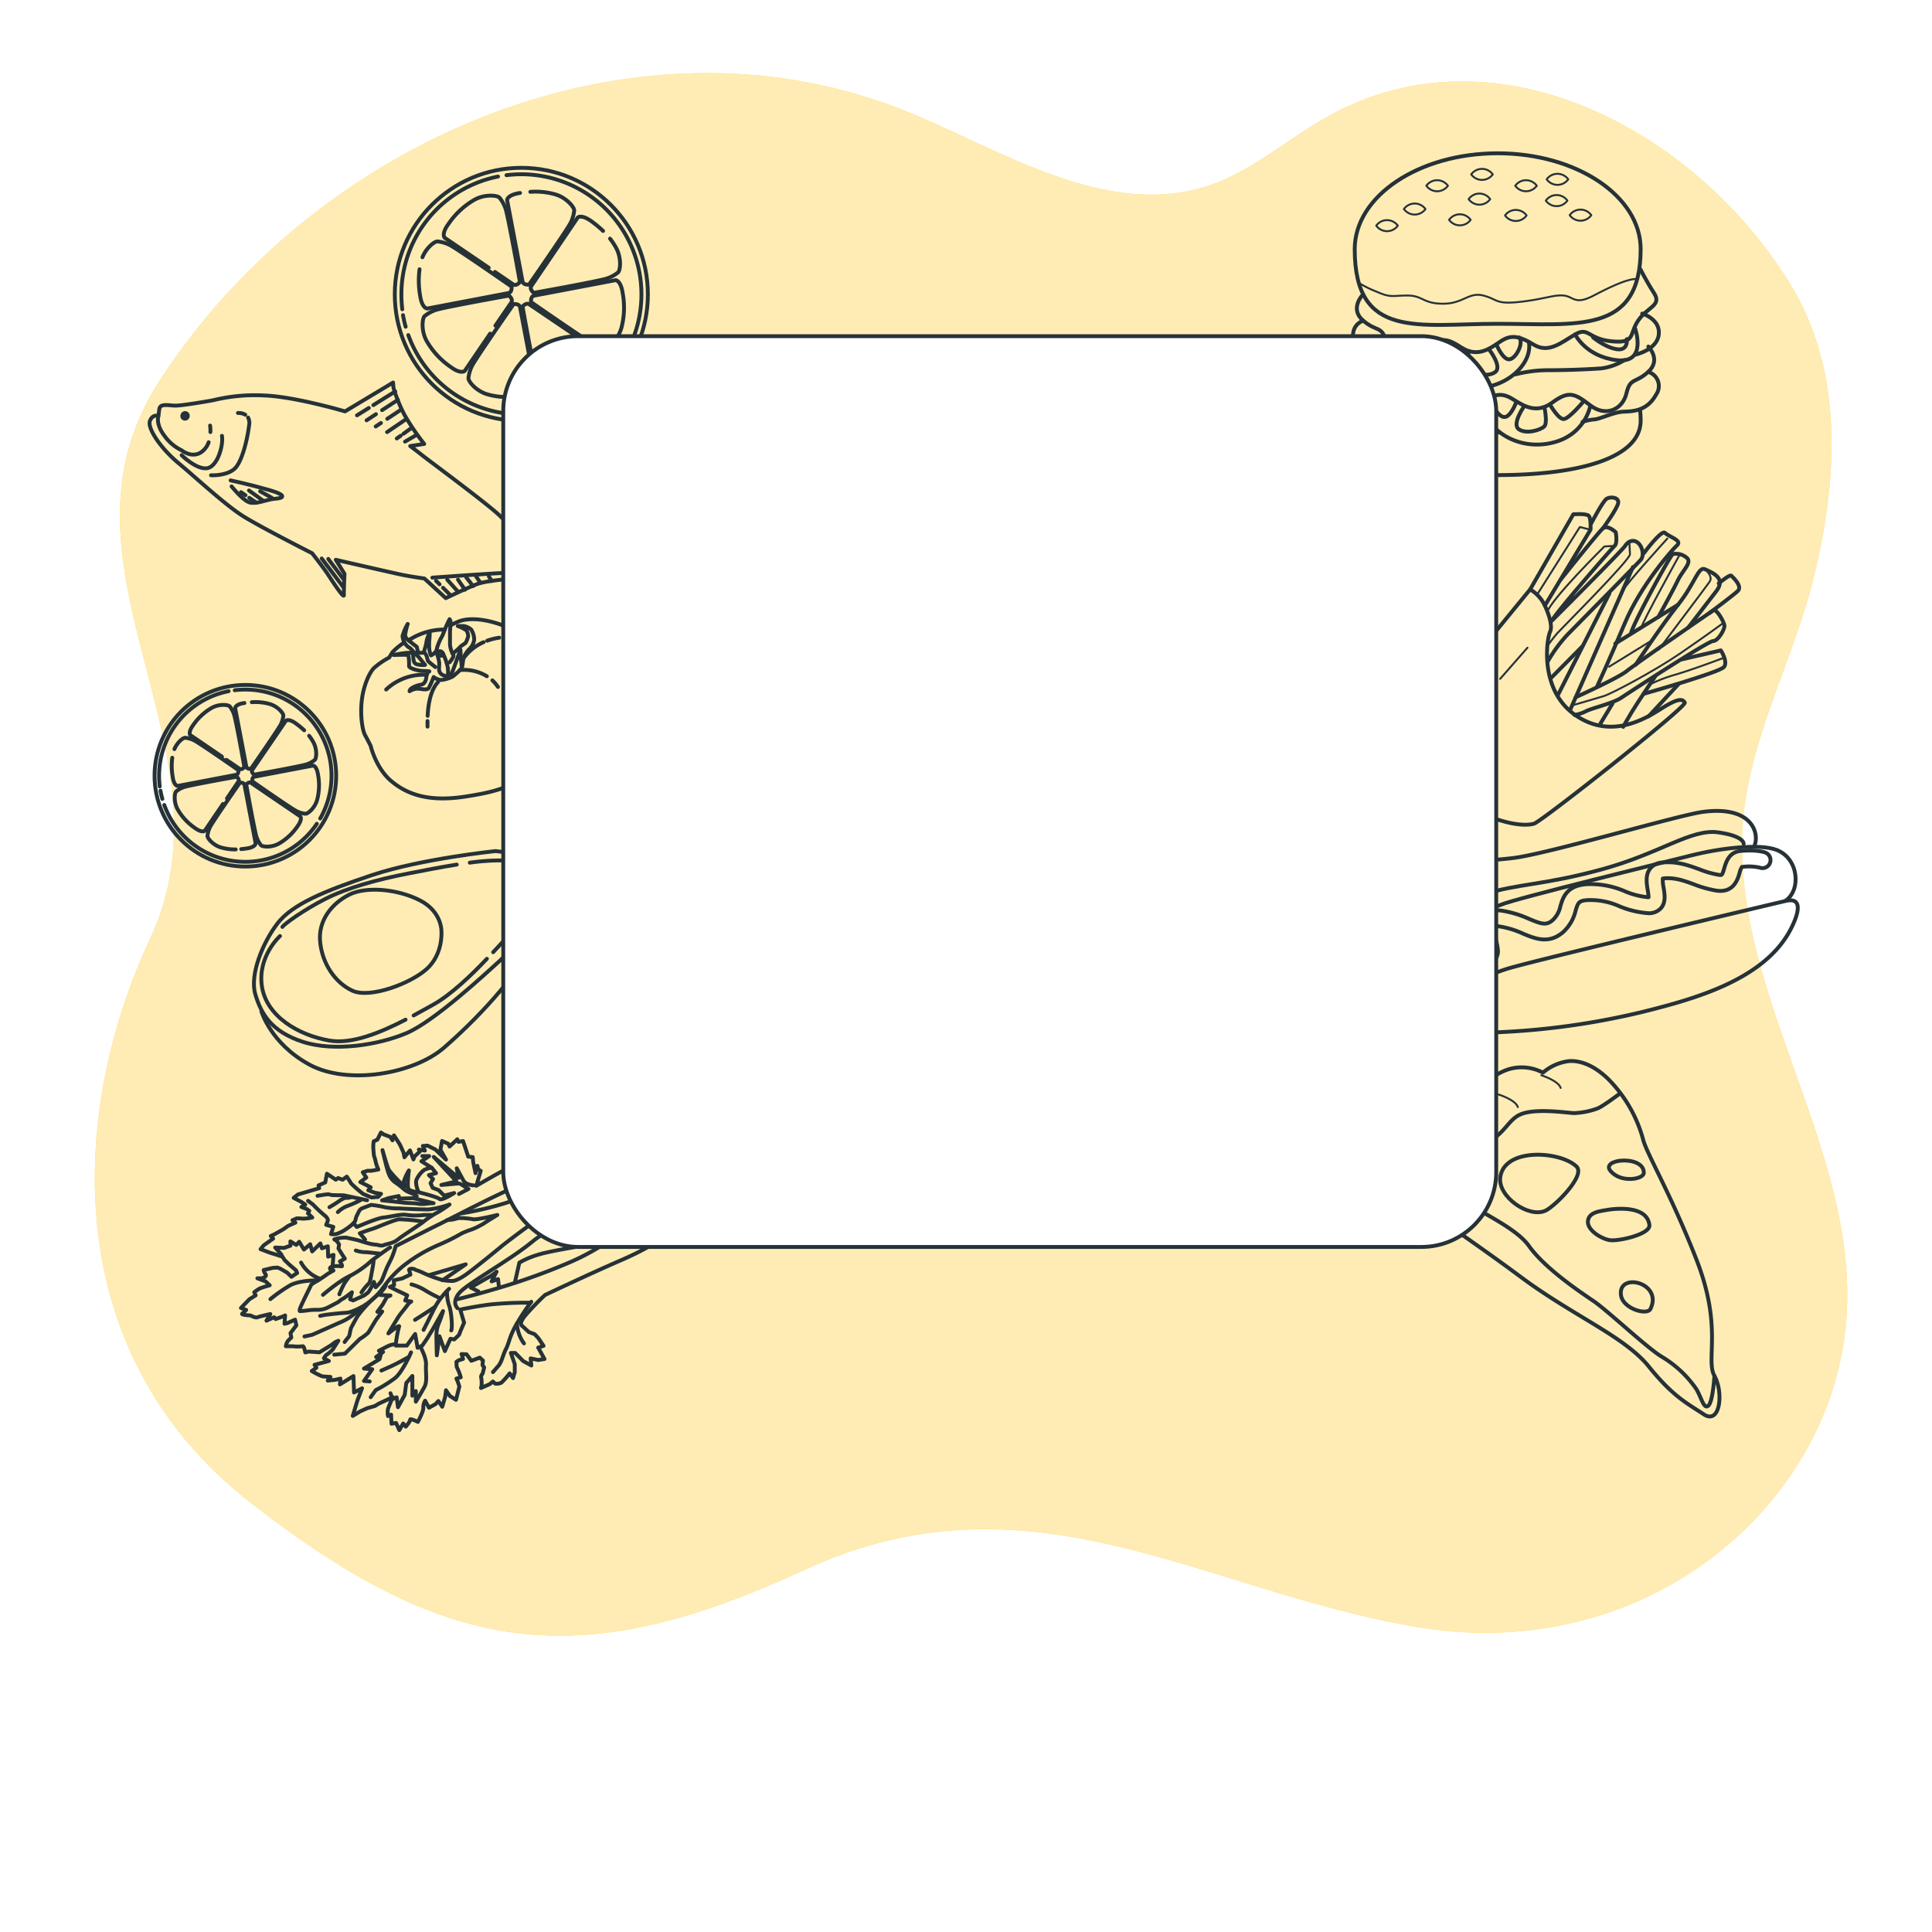 <svg class="animated" id="freepik_stories-diet" xmlns="http://www.w3.org/2000/svg" viewBox="0 0 500 500" version="1.1" xmlns:xlink="http://www.w3.org/1999/xlink" xmlns:svgjs="http://svgjs.com/svgjs"><style>svg#freepik_stories-diet:not(.animated) .animable {opacity: 0;}svg#freepik_stories-diet.animated #elitxefw5uuem {animation: 1s 1 forwards cubic-bezier(.36,-0.01,.5,1.38) fadeIn;animation-delay: 0.0s;}svg#freepik_stories-diet.animated #elotf47o0blzb {animation: 1s 1 forwards cubic-bezier(.36,-0.01,.5,1.38) fadeIn;animation-delay: 0.037s;opacity: 0}svg#freepik_stories-diet.animated #elrg5f77uobn {animation: 1s 1 forwards cubic-bezier(.36,-0.01,.5,1.38) fadeIn;animation-delay: 0.074s;opacity: 0}svg#freepik_stories-diet.animated #eluco4wz6tqg {animation: 1s 1 forwards cubic-bezier(.36,-0.01,.5,1.38) fadeIn;animation-delay: 0.111s;opacity: 0}svg#freepik_stories-diet.animated #elk17bxaalfgk {animation: 1s 1 forwards cubic-bezier(.36,-0.01,.5,1.38) fadeIn;animation-delay: 0.148s;opacity: 0}svg#freepik_stories-diet.animated #elbzx3eischft {animation: 1s 1 forwards cubic-bezier(.36,-0.01,.5,1.38) fadeIn;animation-delay: 0.185s;opacity: 0}svg#freepik_stories-diet.animated #el1ur9wuh2a6ai {animation: 1s 1 forwards cubic-bezier(.36,-0.01,.5,1.38) fadeIn;animation-delay: 0.222s;opacity: 0}svg#freepik_stories-diet.animated #elxiff0gjkb8 {animation: 1s 1 forwards cubic-bezier(.36,-0.01,.5,1.38) fadeIn;animation-delay: 0.259s;opacity: 0}svg#freepik_stories-diet.animated #elh3mbsgn6m97 {animation: 1s 1 forwards cubic-bezier(.36,-0.01,.5,1.38) fadeIn;animation-delay: 0.296s;opacity: 0}svg#freepik_stories-diet.animated #el236g0e3ro47 {animation: 1s 1 forwards cubic-bezier(.36,-0.01,.5,1.38) fadeIn;animation-delay: 0.333s;opacity: 0}svg#freepik_stories-diet.animated #elapbb9rfo0er {animation: 1s 1 forwards cubic-bezier(.36,-0.01,.5,1.38) fadeIn;animation-delay: 0.37s;opacity: 0}svg#freepik_stories-diet.animated #elv72rk2l5e88 {animation: 1s 1 forwards cubic-bezier(.36,-0.01,.5,1.38) fadeIn;animation-delay: 0.407s;opacity: 0}svg#freepik_stories-diet.animated #ela9fv6wfug4w {animation: 1s 1 forwards cubic-bezier(.36,-0.01,.5,1.38) fadeIn;animation-delay: 0.444s;opacity: 0}svg#freepik_stories-diet.animated #elc8pmcosn9p {animation: 1s 1 forwards cubic-bezier(.36,-0.01,.5,1.38) fadeIn;animation-delay: 0.481s;opacity: 0}svg#freepik_stories-diet.animated #elrso09utu1w {animation: 1s 1 forwards cubic-bezier(.36,-0.01,.5,1.38) fadeIn;animation-delay: 0.519s;opacity: 0}svg#freepik_stories-diet.animated #el9cmsmnswrli {animation: 1s 1 forwards cubic-bezier(.36,-0.01,.5,1.38) fadeIn;animation-delay: 0.556s;opacity: 0}svg#freepik_stories-diet.animated #elnl8wzswety9 {animation: 1s 1 forwards cubic-bezier(.36,-0.01,.5,1.38) fadeIn;animation-delay: 0.593s;opacity: 0}svg#freepik_stories-diet.animated #elwwauc3u6w2 {animation: 1s 1 forwards cubic-bezier(.36,-0.01,.5,1.38) fadeIn;animation-delay: 0.63s;opacity: 0}svg#freepik_stories-diet.animated #el1cutgxdjc5c {animation: 1s 1 forwards cubic-bezier(.36,-0.01,.5,1.38) fadeIn;animation-delay: 0.667s;opacity: 0}svg#freepik_stories-diet.animated #el52wspwr4p66 {animation: 1s 1 forwards cubic-bezier(.36,-0.01,.5,1.38) fadeIn;animation-delay: 0.704s;opacity: 0}svg#freepik_stories-diet.animated #eltvdvx0l7fyo {animation: 1s 1 forwards cubic-bezier(.36,-0.01,.5,1.38) fadeIn;animation-delay: 0.741s;opacity: 0}svg#freepik_stories-diet.animated #elu18rihxtjxe {animation: 1s 1 forwards cubic-bezier(.36,-0.01,.5,1.38) fadeIn;animation-delay: 0.778s;opacity: 0}svg#freepik_stories-diet.animated #elk7cr3ssha2h {animation: 1s 1 forwards cubic-bezier(.36,-0.01,.5,1.38) fadeIn;animation-delay: 0.815s;opacity: 0}svg#freepik_stories-diet.animated #el62fns47zz0h {animation: 1s 1 forwards cubic-bezier(.36,-0.01,.5,1.38) fadeIn;animation-delay: 0.852s;opacity: 0}svg#freepik_stories-diet.animated #elvfxnoe7axqi {animation: 1s 1 forwards cubic-bezier(.36,-0.01,.5,1.38) fadeIn;animation-delay: 0.889s;opacity: 0}svg#freepik_stories-diet.animated #eldat3f4x63bu {animation: 1s 1 forwards cubic-bezier(.36,-0.01,.5,1.38) fadeIn;animation-delay: 0.926s;opacity: 0}svg#freepik_stories-diet.animated #elli8ny716i1p {animation: 1s 1 forwards cubic-bezier(.36,-0.01,.5,1.38) fadeIn;animation-delay: 0.963s;opacity: 0}svg#freepik_stories-diet.animated #freepik--weighing-machine--inject-16 {animation: 1s 1 forwards cubic-bezier(.36,-0.01,.5,1.38) fadeIn,1.5s Infinite  linear floating;animation-delay: 0.0s,1s;}svg#freepik_stories-diet.animated #freepik--Character--inject-16 {animation: 1s 1 forwards cubic-bezier(.36,-0.01,.5,1.38) slideLeft;animation-delay: 0s;}            @keyframes fadeIn {                0% {                    opacity: 0;                }                100% {                    opacity: 1;                }            }                    @keyframes floating {                0% {                    opacity: 1;                    transform: translateY(0px);                }                50% {                    transform: translateY(-10px);                }                100% {                    opacity: 1;                    transform: translateY(0px);                }            }                    @keyframes slideLeft {                0% {                    opacity: 0;                    transform: translateX(-30px);                }                100% {                    opacity: 1;                    transform: translateX(0);                }            }        .animator-hidden { display: none; }</style><g id="freepik--background-simple--inject-16" class="animable" style="transform-origin: 251.303px 221.116px;"><path d="M333.75,36.37c-7.34,4.93-14.59,10-23,12.31C284.15,56.05,257,37.59,233.16,28.27,162.61.66,80.75,37.06,41,99c-30.51,47.53,21,94.67-2.18,144-20,42.56-25.19,106,26.06,145.91s85.11,44.29,143.3,17.37S310.69,411.44,366.28,421s101.61-26.05,110.3-70.34c9.06-46.2-26.29-87.25-25.77-133.11.27-23.74,13.13-45.69,18.67-68.48,6-24.83,7.79-52.37-5.91-75.09-23.88-39.59-76.24-68.59-120.35-43.6C340,32.21,336.86,34.28,333.75,36.37Z" style="fill: rgb(255, 192, 5); transform-origin: 251.303px 221.116px;" id="el4g00d11acy6" class="animable"></path><g id="elhy74frql0d"><path d="M333.75,36.37c-7.34,4.93-14.59,10-23,12.31C284.15,56.05,257,37.59,233.16,28.27,162.61.66,80.75,37.06,41,99c-30.51,47.53,21,94.67-2.18,144-20,42.56-25.19,106,26.06,145.91s85.11,44.29,143.3,17.37S310.69,411.44,366.28,421s101.61-26.05,110.3-70.34c9.06-46.2-26.29-87.25-25.77-133.11.27-23.74,13.13-45.69,18.67-68.48,6-24.83,7.79-52.37-5.91-75.09-23.88-39.59-76.24-68.59-120.35-43.6C340,32.21,336.86,34.28,333.75,36.37Z" style="fill: rgb(255, 255, 255); opacity: 0.7; transform-origin: 251.303px 221.116px;" class="animable"></path></g></g><g id="freepik--Floor--inject-16" class="animable animator-hidden" style="transform-origin: 256.5px 468.5px;"><ellipse cx="256.5" cy="468.5" rx="159.5" ry="14.5" style="fill: rgb(255, 192, 5); transform-origin: 256.5px 468.5px;" id="elq9r8t6jqvgd" class="animable"></ellipse></g><g id="freepik--food-group-2--inject-16" class="animable" style="transform-origin: 407.72px 203.126px;"><path d="M399.79,156.7s2.31,4.72,1.38,6.77-2.78,15,6.37,21.49,18,1.23,22.32-1.51,5.58-2.69,6.16-1.61-37.09,30.77-39,31.32-6.32.55-13.73-2.72S368,200.72,367.9,198s-1.73-8.05-.82-9.69S396,152.54,396,152.54A9.45,9.45,0,0,1,399.79,156.7Z" style="fill: none; stroke: rgb(38, 50, 56); stroke-linecap: round; stroke-linejoin: round; transform-origin: 401.416px 182.987px;" id="el9kvf0eo1fjq" class="animable"></path><line x1="367.9" y1="197.99" x2="386.26" y2="177.49" style="fill: none; stroke: rgb(38, 50, 56); stroke-linecap: round; stroke-linejoin: round; stroke-width: 0.5px; transform-origin: 377.08px 187.74px;" id="elc6o0xzmppu" class="animable"></line><line x1="388.23" y1="175.69" x2="395.31" y2="167.62" style="fill: none; stroke: rgb(38, 50, 56); stroke-linecap: round; stroke-linejoin: round; stroke-width: 0.5px; transform-origin: 391.77px 171.655px;" id="el61lwbtabb4" class="animable"></line><path d="M396,152.54l11.17-19.44s3.37-.27,4,.39.46,3.59.46,3.59l-11.8,19.62" style="fill: none; stroke: rgb(38, 50, 56); stroke-linecap: round; stroke-linejoin: round; transform-origin: 403.825px 144.873px;" id="eldwgby8qgw2t" class="animable"></path><polyline points="397.94 153.67 408.86 136.39 411.6 137.08" style="fill: none; stroke: rgb(38, 50, 56); stroke-linecap: round; stroke-linejoin: round; stroke-width: 0.5px; transform-origin: 404.77px 145.03px;" id="elpc919d2i67" class="animable"></polyline><path d="M403.9,150s9.63-12.07,10.87-13.2,3.38.94,3.38.94.53,2.79-.29,3.54S403,158.11,401.58,160.68c0,0,18.19-18.14,19-19.41s2.19-1.75,3.33-.78,1.69,3.24.72,4.38-16.28,16.64-19,19.41a36.79,36.79,0,0,0-5.05,6.88" style="fill: none; stroke: rgb(38, 50, 56); stroke-linecap: round; stroke-linejoin: round; transform-origin: 412.855px 153.811px;" id="eli36p4hf7mec" class="animable"></path><path d="M411.8,135.47s3-5.79,4-6.4,3.17-.39,3,1.05-4,6.67-4,6.67" style="fill: none; stroke: rgb(38, 50, 56); stroke-linecap: round; stroke-linejoin: round; transform-origin: 415.305px 132.77px;" id="el1r9nxbt4y6y" class="animable"></path><line x1="416.51" y1="153.59" x2="403.21" y2="179.84" style="fill: none; stroke: rgb(38, 50, 56); stroke-linecap: round; stroke-linejoin: round; transform-origin: 409.86px 166.715px;" id="elwm6mtlm26ur" class="animable"></line><line x1="422.61" y1="146.75" x2="406.32" y2="183.8" style="fill: none; stroke: rgb(38, 50, 56); stroke-linecap: round; stroke-linejoin: round; transform-origin: 414.465px 165.275px;" id="eldv5ej1jzu7u" class="animable"></line><line x1="401.58" y1="175.29" x2="409.44" y2="167.35" style="fill: none; stroke: rgb(38, 50, 56); stroke-linecap: round; stroke-linejoin: round; transform-origin: 405.51px 171.32px;" id="elnm5gbfirexf" class="animable"></line><path d="M425.41,143.19s4.62-6.24,5.5-5.28,4.52,1.92,3.15,3.17-9.42,10.37-13.55,20.19-7.19,16.39-7.19,16.39" style="fill: none; stroke: rgb(38, 50, 56); stroke-linecap: round; stroke-linejoin: round; transform-origin: 423.842px 157.735px;" id="el5413s1c3ije" class="animable"></path><path d="M407.79,180.44s10.89-4.9,13.21-6.77,21.62-15.22,22.43-15.71,2.76,3,2.85,3.95-1.63,4-2.94,4-21.8,13.36-23.84,14.72-7.62,2.68-9,3.41a10.39,10.39,0,0,1-3,1" style="fill: none; stroke: rgb(38, 50, 56); stroke-linecap: round; stroke-linejoin: round; transform-origin: 426.892px 171.477px;" id="el1h12tmoan5o" class="animable"></path><path d="M428.45,174.92s-4.52,6.65-6.22,9.47-2.15,3.72-2.15,3.72" style="fill: none; stroke: rgb(38, 50, 56); stroke-linecap: round; stroke-linejoin: round; transform-origin: 424.265px 181.515px;" id="elxfvkakxju8t" class="animable"></path><line x1="417.33" y1="182.06" x2="413.92" y2="187.7" style="fill: none; stroke: rgb(38, 50, 56); stroke-linecap: round; stroke-linejoin: round; transform-origin: 415.625px 184.88px;" id="el53dde424imo" class="animable"></line><path d="M436.91,162.41l7.27-9.42c2.66-3.43-1.1-4.79-2.9-5.66s-2.53,3.57-7,9.17-11,15.56-11,15.56" style="fill: none; stroke: rgb(38, 50, 56); stroke-linecap: round; stroke-linejoin: round; transform-origin: 434.191px 159.64px;" id="elvg6lrfqo219" class="animable"></path><line x1="418.03" y1="166.56" x2="434.28" y2="156.5" style="fill: none; stroke: rgb(38, 50, 56); stroke-linecap: round; stroke-linejoin: round; transform-origin: 426.155px 161.53px;" id="elraw4ytmcw5" class="animable"></line><path d="M442.34,158.7s6-4.47,7.37-5.72-1.28-3.61-1.66-4-3.25,2-3.25,2" style="fill: none; stroke: rgb(38, 50, 56); stroke-linecap: round; stroke-linejoin: round; transform-origin: 446.22px 153.818px;" id="elu5y8xa52zhk" class="animable"></path><path d="M422.1,163.84c.8-3,10.26-20.2,10.8-20.44a4.22,4.22,0,0,1,3.77,1.09c1.13,1.24-1.2,3.11-2.5,5.81s-5,9.39-5,9.39" style="fill: none; stroke: rgb(38, 50, 56); stroke-linecap: round; stroke-linejoin: round; transform-origin: 429.535px 153.577px;" id="elg8mafoiczp9" class="animable"></path><path d="M435.35,170.63l10-2.31s1.85,2.84.86,4.25-20.85,7-20.85,7" style="fill: none; stroke: rgb(38, 50, 56); stroke-linecap: round; stroke-linejoin: round; transform-origin: 435.931px 173.945px;" id="el1vfaadjic1a" class="animable"></path><line x1="426.66" y1="185.38" x2="434.41" y2="177.04" style="fill: none; stroke: rgb(38, 50, 56); stroke-linecap: round; stroke-linejoin: round; transform-origin: 430.535px 181.21px;" id="elqpykoargyj" class="animable"></line><path d="M417.86,141.27l-2.64.15s-13.78,13.59-14.86,17.1" style="fill: none; stroke: rgb(38, 50, 56); stroke-linecap: round; stroke-linejoin: round; stroke-width: 0.5px; transform-origin: 409.11px 149.895px;" id="elgw3amg0os0b" class="animable"></path><path d="M421.7,140.79s.07,1.19.14,2.64S404,162.76,403,163.9s-2.66,3.44-2.66,3.44" style="fill: none; stroke: rgb(38, 50, 56); stroke-linecap: round; stroke-linejoin: round; stroke-width: 0.5px; transform-origin: 411.09px 154.065px;" id="elqj7ukchante" class="animable"></path><path d="M431.5,139.39s-10.94,12-11.68,13.69" style="fill: none; stroke: rgb(38, 50, 56); stroke-linecap: round; stroke-linejoin: round; stroke-width: 0.5px; transform-origin: 425.66px 146.235px;" id="elk5up9bk1f0k" class="animable"></path><line x1="416.44" y1="172.54" x2="427.41" y2="165.79" style="fill: none; stroke: rgb(38, 50, 56); stroke-linecap: round; stroke-linejoin: round; stroke-width: 0.5px; transform-origin: 421.925px 169.165px;" id="elo4h1zp97qia" class="animable"></line><path d="M445.64,161.48s-4.22,3.11-10.88,7.67-17.71,10.39-19.71,11-7.74,2.28-7.74,2.28" style="fill: none; stroke: rgb(38, 50, 56); stroke-linecap: round; stroke-linejoin: round; stroke-width: 0.5px; transform-origin: 426.475px 171.955px;" id="elh9mn4jmb95l" class="animable"></path><path d="M445.9,170.32s-7.1,2.7-12,4.19a38.77,38.77,0,0,0-7.1,2.71" style="fill: none; stroke: rgb(38, 50, 56); stroke-linecap: round; stroke-linejoin: round; stroke-width: 0.5px; transform-origin: 436.35px 173.77px;" id="el1hzfa5760iz" class="animable"></path><path d="M441.28,147.33s2.15,1.81,1.17,3.22-13.17,17.57-13.17,17.57" style="fill: none; stroke: rgb(38, 50, 56); stroke-linecap: round; stroke-linejoin: round; stroke-width: 0.5px; transform-origin: 435.993px 157.725px;" id="elly9e6tv7tl" class="animable"></path><path d="M434.74,143.48S425,161,424.8,162.39" style="fill: none; stroke: rgb(38, 50, 56); stroke-linecap: round; stroke-linejoin: round; stroke-width: 0.5px; transform-origin: 429.77px 152.935px;" id="elvd5yr8r1szg" class="animable"></path><path d="M416.12,279.17c-2.95-2.83-6.37-4.73-9.93-4.57a12.64,12.64,0,0,0-6.88,3,11.74,11.74,0,0,0-8.89-.87,14.06,14.06,0,0,0-6.58,4.47s-5.53-1.06-9,1a10,10,0,0,0-4.4,5.34s-7.1.35-10.65,3.87-4.42,5.71-4.42,5.71a9.49,9.49,0,0,0,1.81,7.55c2.78,3.51,5.07,2.52,8.62,5.7s14.33,10.12,27.91,20.2,26.71,15.29,33,23.09,9.9,9.5,14.2,12.35,5.17-5.67,2.8-9.9,2.19-12.54-4.64-30.06-13-27.55-13.88-31.33A35.29,35.29,0,0,0,416.12,279.17Z" style="fill: none; stroke: rgb(38, 50, 56); stroke-linecap: round; stroke-linejoin: round; transform-origin: 400.104px 320.586px;" id="el3lcsjwyifct" class="animable"></path><path d="M355.38,297.06s1.49-6.62,10.21-2.77,6.91,9.7,9.67,13.58,16.27,8.73,20.41,14.56,13.2,11.88,16.79,14.32,14.11,12.37,17.72,14.44a28.59,28.59,0,0,1,8.84,8.32c1.36,2.31,1.94,5.32,3.11,4.27s1.56-7.73,1.56-7.73" style="fill: none; stroke: rgb(38, 50, 56); stroke-linecap: round; stroke-linejoin: round; transform-origin: 399.535px 328.541px;" id="elyumxrzefwb" class="animable"></path><path d="M374.19,300.36s-.24-2.25,7.29-3.69,8.19-6.62,12-8.26,11.57-.47,13.8-.34a19.74,19.74,0,0,0,6-1.15c1.14-.31,5.6-3.65,5.6-3.65" style="fill: none; stroke: rgb(38, 50, 56); stroke-linecap: round; stroke-linejoin: round; transform-origin: 396.535px 291.815px;" id="elawpacoj1fc" class="animable"></path><path d="M392.77,299.66c-2.39.88-4.18,2.49-4.51,5.06-.63,4.9,7.23,10.54,11.65,8.63,2.29-1,10.56-9.09,8.09-11.46C405.19,299.19,397.69,297.86,392.77,299.66Z" style="fill: none; stroke: rgb(38, 50, 56); stroke-linecap: round; stroke-linejoin: round; transform-origin: 398.34px 306.283px;" id="elpwn0gtivg9a" class="animable"></path><path d="M420.79,312.87a21.4,21.4,0,0,0-5,.28c-1.92.33-4.57.61-4.83,2.83-.3,2.53,4,4.92,6,5,2.6.15,10.15-1.66,9.9-3.91C426.56,314.12,423.72,313.08,420.79,312.87Z" style="fill: none; stroke: rgb(38, 50, 56); stroke-linecap: round; stroke-linejoin: round; transform-origin: 418.906px 316.909px;" id="eloyeho9veo3" class="animable"></path><path d="M419.64,300.36c-2.33.17-4.17,1.21-2.77,2.77,2.8,3.14,8.46,2,8.54.48C425.55,301.08,422.28,300.16,419.64,300.36Z" style="fill: none; stroke: rgb(38, 50, 56); stroke-linecap: round; stroke-linejoin: round; transform-origin: 420.899px 302.73px;" id="el1u5gwdu7dak" class="animable"></path><path d="M423.39,331.91c-2.2-.37-4.32.63-3.86,3.41.55,3.38,6.77,5.22,7.62,3.41C429,334.91,426.12,332.36,423.39,331.91Z" style="fill: none; stroke: rgb(38, 50, 56); stroke-linecap: round; stroke-linejoin: round; transform-origin: 423.601px 335.638px;" id="elvrktvh710vm" class="animable"></path><path d="M370.45,287.48s8.73-2.86,11.71,3.64" style="fill: none; stroke: rgb(38, 50, 56); stroke-linecap: round; stroke-linejoin: round; stroke-width: 0.5px; transform-origin: 376.305px 288.987px;" id="elc26wtct2ohd" class="animable"></path><path d="M387.82,283.25s4.39,1.36,5,3.26" style="fill: none; stroke: rgb(38, 50, 56); stroke-linecap: round; stroke-linejoin: round; stroke-width: 0.5px; transform-origin: 390.32px 284.88px;" id="elr9ago7mlxe" class="animable"></path><path d="M398.9,278.28s4.39,1.37,5,3.27" style="fill: none; stroke: rgb(38, 50, 56); stroke-linecap: round; stroke-linejoin: round; stroke-width: 0.5px; transform-origin: 401.4px 279.915px;" id="elv4ke0r52k4j" class="animable"></path><path d="M370.08,307.2s-6-11.88-8.78-9.43-2.11,4.35,1.5,6.41,9.71,6.14,11.53,7S370.08,307.2,370.08,307.2Z" style="fill: none; stroke: rgb(38, 50, 56); stroke-linecap: round; stroke-linejoin: round; stroke-width: 0.5px; transform-origin: 367.128px 304.36px;" id="el1arxe1yt60p" class="animable"></path><path d="M424.6,64.47c0,22.27-16.56,19.33-37,19.33s-37,4.21-37-19.33c0-13.7,16.56-24.8,37-24.8S424.6,50.77,424.6,64.47Z" style="fill: none; stroke: rgb(38, 50, 56); stroke-linecap: round; stroke-linejoin: round; transform-origin: 387.6px 61.881px;" id="ell2uma8rh4yp" class="animable"></path><path d="M424.45,106.15a22.88,22.88,0,0,1,.15,2.7c0,9.88-16.56,14.1-37,14.1s-37-4.22-37-14.1a11.51,11.51,0,0,1,.25-3.64" style="fill: none; stroke: rgb(38, 50, 56); stroke-linecap: round; stroke-linejoin: round; transform-origin: 387.576px 114.08px;" id="elghtakrlmsb" class="animable"></path><path d="M424.53,69.66s1.48,3,3.55,6.22-1.78,3.56-4.15,7.12-.59,5.92-6.81,5.33-5.93-3.85-9.48-1.78-6.82,5-10.67,2.67-5.93-2.67-8.6-.89-5.92,4.44-10.37,1.48-5.93-2.07-9.78,1.19-8.3,1.48-9.48-2.67S356.37,86,352.81,83s-.29-6.52-.29-6.52" style="fill: none; stroke: rgb(38, 50, 56); stroke-linecap: round; stroke-linejoin: round; transform-origin: 389.91px 81.173px;" id="el676l6y01oo3" class="animable"></path><path d="M385.66,51.54a3.44,3.44,0,0,1-5.58,0,3.42,3.42,0,0,1,5.58,0Z" style="fill: none; stroke: rgb(38, 50, 56); stroke-linecap: round; stroke-linejoin: round; stroke-width: 0.5px; transform-origin: 382.87px 51.533px;" id="elelp3h3yblnh" class="animable"></path><path d="M397.72,48.07a3.44,3.44,0,0,1-5.58,0,3.44,3.44,0,0,1,5.58,0Z" style="fill: none; stroke: rgb(38, 50, 56); stroke-linecap: round; stroke-linejoin: round; stroke-width: 0.5px; transform-origin: 394.93px 48.07px;" id="elp1yz16717x" class="animable"></path><path d="M405.86,46.41a3.44,3.44,0,0,1-5.58,0,3.44,3.44,0,0,1,5.58,0Z" style="fill: none; stroke: rgb(38, 50, 56); stroke-linecap: round; stroke-linejoin: round; stroke-width: 0.5px; transform-origin: 403.07px 46.41px;" id="elk7p3ysqwd79" class="animable"></path><path d="M374.72,48.07a3.44,3.44,0,0,1-5.58,0,3.44,3.44,0,0,1,5.58,0Z" style="fill: none; stroke: rgb(38, 50, 56); stroke-linecap: round; stroke-linejoin: round; stroke-width: 0.5px; transform-origin: 371.93px 48.07px;" id="el3ohphxoxulq" class="animable"></path><path d="M368.91,54.1a3.44,3.44,0,0,1-5.58,0,3.44,3.44,0,0,1,5.58,0Z" style="fill: none; stroke: rgb(38, 50, 56); stroke-linecap: round; stroke-linejoin: round; stroke-width: 0.5px; transform-origin: 366.12px 54.1px;" id="el3xftno2998r" class="animable"></path><path d="M380.6,56.89a3.44,3.44,0,0,1-5.58,0,3.44,3.44,0,0,1,5.58,0Z" style="fill: none; stroke: rgb(38, 50, 56); stroke-linecap: round; stroke-linejoin: round; stroke-width: 0.5px; transform-origin: 377.81px 56.89px;" id="elh457xi8p0tv" class="animable"></path><path d="M361.75,58.4a3.44,3.44,0,0,1-5.58,0,3.44,3.44,0,0,1,5.58,0Z" style="fill: none; stroke: rgb(38, 50, 56); stroke-linecap: round; stroke-linejoin: round; stroke-width: 0.5px; transform-origin: 358.96px 58.4px;" id="elojmndw1cry" class="animable"></path><path d="M386.33,45.13a3.44,3.44,0,0,1-5.58,0,3.44,3.44,0,0,1,5.58,0Z" style="fill: none; stroke: rgb(38, 50, 56); stroke-linecap: round; stroke-linejoin: round; stroke-width: 0.5px; transform-origin: 383.54px 45.13px;" id="eld1lmqku9xs5" class="animable"></path><path d="M405.64,51.91a3.42,3.42,0,0,1-5.58,0,3.44,3.44,0,0,1,5.58,0Z" style="fill: none; stroke: rgb(38, 50, 56); stroke-linecap: round; stroke-linejoin: round; stroke-width: 0.5px; transform-origin: 402.85px 51.917px;" id="elfjrhqtk1p9" class="animable"></path><path d="M411.82,55.69a3.44,3.44,0,0,1-5.58,0,3.42,3.42,0,0,1,5.58,0Z" style="fill: none; stroke: rgb(38, 50, 56); stroke-linecap: round; stroke-linejoin: round; stroke-width: 0.5px; transform-origin: 409.03px 55.683px;" id="elm9925a66i8r" class="animable"></path><path d="M395.08,55.76a3.44,3.44,0,0,1-5.58,0,3.44,3.44,0,0,1,5.58,0Z" style="fill: none; stroke: rgb(38, 50, 56); stroke-linecap: round; stroke-linejoin: round; stroke-width: 0.5px; transform-origin: 392.29px 55.76px;" id="elxepinmv3dhg" class="animable"></path><path d="M368.22,91s1.73,8.12,11.43,9.3,17.17-6.16,16-11.83" style="fill: none; stroke: rgb(38, 50, 56); stroke-linecap: round; stroke-linejoin: round; transform-origin: 381.995px 94.448px;" id="el5a0i7sh9apn" class="animable"></path><path d="M370.19,90.14s3.55,3.78,5,4,3.5-3.91,3.5-3.91" style="fill: none; stroke: rgb(38, 50, 56); stroke-linecap: round; stroke-linejoin: round; transform-origin: 374.44px 92.144px;" id="el1urr5kxbrov" class="animable"></path><path d="M380.12,90.88s-.71,4,.23,4.93,4.73,1.89,6.62.47-1.65-5.91-1.65-5.91" style="fill: none; stroke: rgb(38, 50, 56); stroke-linecap: round; stroke-linejoin: round; transform-origin: 383.694px 93.685px;" id="elbvuop8k2yhv" class="animable"></path><path d="M387.29,89.19S388.86,93,390.52,93s3.87-4,2.69-5.65" style="fill: none; stroke: rgb(38, 50, 56); stroke-linecap: round; stroke-linejoin: round; transform-origin: 390.416px 90.175px;" id="ellnbgwhf0iud" class="animable"></path><path d="M407.64,86.55s2.74,5.71,10.77,6.66,4.73-8.27,4.73-8.27" style="fill: none; stroke: rgb(38, 50, 56); stroke-linecap: round; stroke-linejoin: round; transform-origin: 415.726px 89.109px;" id="el4f8txqzsd0h" class="animable"></path><path d="M412.27,87.3s3.07,2.6,6.14,3.07,2.6-2.6,2.6-2.6" style="fill: none; stroke: rgb(38, 50, 56); stroke-linecap: round; stroke-linejoin: round; transform-origin: 416.653px 88.859px;" id="el4ehrsm4cexx" class="animable"></path><path d="M352.81,83A3.82,3.82,0,0,0,351,89c2.6,4.25,6.38,4,8.75,4s6.14,1.66,7.56,1.66a12.19,12.19,0,0,1,3,.5" style="fill: none; stroke: rgb(38, 50, 56); stroke-linecap: round; stroke-linejoin: round; transform-origin: 360.243px 89.08px;" id="elyd2hg6zlkd" class="animable"></path><path d="M420.41,93.18a14.89,14.89,0,0,1-6,2.16c-3.08.23-9,.47-13.72.47a34.14,34.14,0,0,0-8.46,1.07" style="fill: none; stroke: rgb(38, 50, 56); stroke-linecap: round; stroke-linejoin: round; transform-origin: 406.32px 95.03px;" id="elw0izae1754a" class="animable"></path><path d="M423.17,91.8s5.65-1.19,6.12-5.21S425,81.15,425,81.15" style="fill: none; stroke: rgb(38, 50, 56); stroke-linecap: round; stroke-linejoin: round; transform-origin: 426.246px 86.475px;" id="el8pmiv9e9e6x" class="animable"></path><path d="M352.19,90.6c-.34.64-.72,1.32-1.12,2-1.92,3.35,1.94,3.47,4.48,6.91s.86,5.89,7.05,5,5.74-4.12,9.39-2.22,7,4.72,10.78,2.18,5.8-2.94,8.54-1.29,6.13,4.17,10.43,1,5.83-2.35,9.83.73,8.35,1.1,9.35-3.1,2.26-2.47,5.67-5.6,0-6.53,0-6.53" style="fill: none; stroke: rgb(38, 50, 56); stroke-linecap: round; stroke-linejoin: round; transform-origin: 389.329px 98.044px;" id="eld914e1tq5gm" class="animable"></path><path d="M411.57,105s-1.36,8.2-11,9.82-17.43-5.36-16.51-11.09" style="fill: none; stroke: rgb(38, 50, 56); stroke-linecap: round; stroke-linejoin: round; transform-origin: 397.778px 109.394px;" id="elqrpu2e93lgh" class="animable"></path><path d="M409.56,104.19s-3.37,4-4.77,4.25-3.67-3.75-3.67-3.75" style="fill: none; stroke: rgb(38, 50, 56); stroke-linecap: round; stroke-linejoin: round; transform-origin: 405.34px 106.321px;" id="el5r0nczkeeco" class="animable"></path><path d="M399.68,105.39s.89,4,0,4.94-4.64,2.11-6.59.78,1.38-6,1.38-6" style="fill: none; stroke: rgb(38, 50, 56); stroke-linecap: round; stroke-linejoin: round; transform-origin: 396.277px 108.409px;" id="elu8o5zr0gz5l" class="animable"></path><path d="M392.44,104s-1.4,3.86-3.06,3.93-4.05-3.82-2.94-5.53" style="fill: none; stroke: rgb(38, 50, 56); stroke-linecap: round; stroke-linejoin: round; transform-origin: 389.298px 105.165px;" id="eltnkvy3yo7bi" class="animable"></path><path d="M372,102.33s-2.48,5.84-10.46,7.15-5.1-8-5.1-8" style="fill: none; stroke: rgb(38, 50, 56); stroke-linecap: round; stroke-linejoin: round; transform-origin: 363.967px 105.543px;" id="el11h6l0dxc02k" class="animable"></path><path d="M367.4,103.29s-2.95,2.74-6,3.36-2.72-2.48-2.72-2.48" style="fill: none; stroke: rgb(38, 50, 56); stroke-linecap: round; stroke-linejoin: round; transform-origin: 363.035px 105.011px;" id="el1kzhve9loh5" class="animable"></path><path d="M426.59,96.26a3.81,3.81,0,0,1,2,5.87c-2.4,4.37-6.19,4.31-8.55,4.42s-6.06,1.94-7.48,2a12.2,12.2,0,0,0-3,.64" style="fill: none; stroke: rgb(38, 50, 56); stroke-linecap: round; stroke-linejoin: round; transform-origin: 419.432px 102.725px;" id="elznnfc5eta2f" class="animable"></path><path d="M359.54,109.54a14.72,14.72,0,0,0,6.1,1.88c3.08.1,9,.06,13.72-.16a34.5,34.5,0,0,1,8.5.68" style="fill: none; stroke: rgb(38, 50, 56); stroke-linecap: round; stroke-linejoin: round; transform-origin: 373.7px 110.74px;" id="elap6hz402azv" class="animable"></path><path d="M356.72,108.29s-5.7-.93-6.36-4.92,4-5.63,4-5.63" style="fill: none; stroke: rgb(38, 50, 56); stroke-linecap: round; stroke-linejoin: round; transform-origin: 353.508px 103.015px;" id="elrhrf92m53fr" class="animable"></path><path d="M351.51,73.12a29.12,29.12,0,0,0,4.73,2.36c3.78,1.66,4,1,8,1s4,2.12,9.22,2.12,6.62-3.07,10.4-2.12,3.07,2.36,9.46,1.65,8.74-1.89,11.34-1.65,2.84,2.6,7.8,0,9.22-4.5,11.35-4.26" style="fill: none; stroke: rgb(38, 50, 56); stroke-linecap: round; stroke-linejoin: round; stroke-width: 0.5px; transform-origin: 387.66px 75.4px;" id="elavz9pxefdsg" class="animable"></path><path d="M377.31,263.39a32.86,32.86,0,0,1,2.13-6.35c1.09-1.92,4.34-4.38,10.85-6.39s71.55-17.43,71.77-17.48c5.7-1.35,2.32,5.63,1,8-7,12.51-24.66,17.38-37.65,20.63a194.55,194.55,0,0,1-36.56,5.29c-13,.69-8.91-1.65-8.91-1.65" style="fill: none; stroke: rgb(38, 50, 56); stroke-linecap: round; stroke-linejoin: round; transform-origin: 421.286px 250.108px;" id="elz52e9ynd7t" class="animable"></path><path d="M379.44,257s-7.14,3.58-11.57,2.55-10.16-7.63-6.4-13.75,23.4-10.06,26.94-11.64,44.86-11.65,49.1-12.73c8.45-2.14,18.1-3.05,22.22-1.49,5.82,2.2,6.45,10.44,2.33,13.19" style="fill: none; stroke: rgb(38, 50, 56); stroke-linecap: round; stroke-linejoin: round; transform-origin: 412.478px 239.446px;" id="elrgw4dvnwxy" class="animable"></path><path d="M361.47,245.84a18.64,18.64,0,0,1,5.16-16.32c7.24-7.3,15.92-6.29,25.22-7.5s42.49-11.06,48.83-11.9c12.76-1.7,14.67,5.51,13.4,8.66" style="fill: none; stroke: rgb(38, 50, 56); stroke-linecap: round; stroke-linejoin: round; transform-origin: 407.807px 227.852px;" id="el8dvv2p06ate" class="animable"></path><path d="M372.73,239.5s1.95-5.13,11.07-8,15.7-2.39,30.81-6.53,23.05-10.52,30-9.56,6.65,3,6.65,3" style="fill: none; stroke: rgb(38, 50, 56); stroke-linecap: round; stroke-linejoin: round; transform-origin: 411.996px 227.406px;" id="elt64m8uhzfa" class="animable"></path><path d="M367.87,259.59s2.36,7,18.48,7.54" style="fill: none; stroke: rgb(38, 50, 56); stroke-linecap: round; stroke-linejoin: round; transform-origin: 377.11px 263.36px;" id="eljda9c7owshq" class="animable"></path><path d="M378.62,250.51a58.7,58.7,0,0,1-7.73-.59,2.08,2.08,0,0,1,.57-4.12c5.11.71,10.42.7,12,0-.11-.67-.33-1.46-.54-2.22-.63-2.23-1.35-4.76.23-6.58,1.45-1.66,3.86-1.54,5.54-1.31a27.69,27.69,0,0,1,7.08,2.14c3.18,1.32,4.37,1.71,6,.36a6.82,6.82,0,0,0,2.06-3.69c.69-2.28,1.64-5.42,7.06-5.68a22.39,22.39,0,0,1,9.62,1.84,20,20,0,0,0,5.93,1.53h.21a14.71,14.71,0,0,0-.22-1.8c-.29-1.76-.65-4,.62-5.58a4.31,4.31,0,0,1,3.22-1.6c3.74-.33,6.66.72,9.49,1.75a24.88,24.88,0,0,0,5.07,1.45c.83.12.86.12,1.38-1.63s1.26-4.32,4.42-4.57c4.06-.34,6,.33,6.3.46a2.08,2.08,0,0,1-1.55,3.86h0a12.9,12.9,0,0,0-4.41-.18.47.47,0,0,0-.15,0,4.79,4.79,0,0,0-.62,1.56c-.49,1.69-1.53,5.2-5.94,4.59a28.36,28.36,0,0,1-5.92-1.66c-2.51-.91-4.88-1.77-7.7-1.52a1.3,1.3,0,0,0-.31.05,9.36,9.36,0,0,0,.2,2.31c.3,1.83.64,3.9-.72,5.4a4.24,4.24,0,0,1-3.64,1.22,23.78,23.78,0,0,1-7.12-1.78,18.2,18.2,0,0,0-8-1.58c-2.49.12-2.66.67-3.28,2.73a10.86,10.86,0,0,1-3.35,5.66c-3.62,3-7,1.65-10.25.3a23.6,23.6,0,0,0-6.05-1.86,5.42,5.42,0,0,0-1.77,0,12.69,12.69,0,0,0,.57,2.68,18.09,18.09,0,0,1,.74,3.46,3.35,3.35,0,0,1-1.07,2.76C385.06,250.1,381.86,250.51,378.62,250.51Z" style="fill: none; stroke: rgb(38, 50, 56); stroke-linecap: round; stroke-linejoin: round; transform-origin: 413.671px 235.312px;" id="elncilkz6zyv" class="animable"></path><path d="M365.79,248.9s-2.63,1.13-2.44,3.38a1.38,1.38,0,0,1-2.09-1" style="fill: none; stroke: rgb(38, 50, 56); stroke-linecap: round; stroke-linejoin: round; stroke-width: 0.5px; transform-origin: 363.525px 250.692px;" id="elbs81lhbz6a7" class="animable"></path><path d="M363.45,253.29s-.2,1.46,2,1.51" style="fill: none; stroke: rgb(38, 50, 56); stroke-linecap: round; stroke-linejoin: round; stroke-width: 0.5px; transform-origin: 364.448px 254.045px;" id="eleprjw9a4xns" class="animable"></path></g><g id="freepik--food-group-1--inject-16" class="animable" style="transform-origin: 110.997px 206.775px;"><circle cx="63.5" cy="200.76" r="23.5" style="fill: none; stroke: rgb(38, 50, 56); stroke-linecap: round; stroke-linejoin: round; transform-origin: 63.5px 200.76px;" id="el1yymd9jppu7" class="animable"></circle><path d="M42.51,208.33A22.32,22.32,0,0,0,82,213.19" style="fill: none; stroke: rgb(38, 50, 56); stroke-linecap: round; stroke-linejoin: round; transform-origin: 62.255px 215.683px;" id="eldh5iluvrqa6" class="animable"></path><path d="M41.53,204.63a21.26,21.26,0,0,0,.49,2.13" style="fill: none; stroke: rgb(38, 50, 56); stroke-linecap: round; stroke-linejoin: round; transform-origin: 41.775px 205.695px;" id="el29r6jzklz5u" class="animable"></path><path d="M59.17,178.88a22.32,22.32,0,0,0-18,21.88,23,23,0,0,0,.17,2.77" style="fill: none; stroke: rgb(38, 50, 56); stroke-linecap: round; stroke-linejoin: round; transform-origin: 50.17px 191.205px;" id="elpyotuszk4s9" class="animable"></path><path d="M82.87,211.82A22.31,22.31,0,0,0,63.5,178.46a22.69,22.69,0,0,0-2.75.17" style="fill: none; stroke: rgb(38, 50, 56); stroke-linecap: round; stroke-linejoin: round; transform-origin: 73.274px 195.14px;" id="elsezo0f3azy" class="animable"></path><path d="M65.17,181.73a13.29,13.29,0,0,1,4.56.45c2.16.6,3.6,2.4,3.6,3a6.59,6.59,0,0,1-.6,2.16c-.36.95-7.79,11.63-7.79,11.63s-1.08.12-1.2-.6l-2.88-15.11s0-1,2.4-1.32" style="fill: none; stroke: rgb(38, 50, 56); stroke-linecap: round; stroke-linejoin: round; transform-origin: 67.095px 190.335px;" id="el8jspz7obcp" class="animable"></path><path d="M57.44,195.82l-8.18-5.57s-.68-.68.76-2.63a14.72,14.72,0,0,1,4.75-4.41c1.95-1.1,4.24-.84,4.66-.42a6.57,6.57,0,0,1,1.1,2c.43.93,2.72,13.73,2.72,13.73s-.68.85-1.28.43l-3.37-2.3" style="fill: none; stroke: rgb(38, 50, 56); stroke-linecap: round; stroke-linejoin: round; transform-origin: 56.175px 190.747px;" id="elugfmiwbvof" class="animable"></path><path d="M45.14,193.87c.74-1.79,2.24-2.94,2.77-2.94a6.59,6.59,0,0,1,2.16.6c1,.36,11.63,7.79,11.63,7.79s.12,1.08-.6,1.2L46,203.4s-1,0-1.31-2.4a16.19,16.19,0,0,1-.11-4.89" style="fill: none; stroke: rgb(38, 50, 56); stroke-linecap: round; stroke-linejoin: round; transform-origin: 53.076px 197.165px;" id="elxr4s0cur2m" class="animable"></path><path d="M57.71,208.06,53,215s-.68.68-2.63-.77A14.58,14.58,0,0,1,46,209.5c-1.1-1.95-.85-4.24-.42-4.67a6.44,6.44,0,0,1,1.95-1.1c.93-.42,13.73-2.71,13.73-2.71s.85.68.42,1.27l-2.94,4.34" style="fill: none; stroke: rgb(38, 50, 56); stroke-linecap: round; stroke-linejoin: round; transform-origin: 53.508px 208.09px;" id="elo5fye4fgcvo" class="animable"></path><path d="M61,219.83a12.87,12.87,0,0,1-3.71-.48c-2.16-.6-3.6-2.4-3.6-3a6.59,6.59,0,0,1,.6-2.16c.36-1,7.79-11.63,7.79-11.63s1.08-.12,1.2.6l2.88,15.11s0,1-2.4,1.32c-.46.07-.9.12-1.33.16" style="fill: none; stroke: rgb(38, 50, 56); stroke-linecap: round; stroke-linejoin: round; transform-origin: 59.925px 211.192px;" id="eltbbcw4ga3dk" class="animable"></path><path d="M65,202.63l12.71,8.65s.68.67-.76,2.62a14.61,14.61,0,0,1-4.75,4.41c-2,1.11-4.24.85-4.66.43a6.7,6.7,0,0,1-1.1-2c-.43-.94-2.72-13.74-2.72-13.74S64.43,202.2,65,202.63Z" style="fill: none; stroke: rgb(38, 50, 56); stroke-linecap: round; stroke-linejoin: round; transform-origin: 70.795px 210.802px;" id="elv7x6kgjm5xs" class="animable"></path><path d="M65.9,201,81,198.13s.95,0,1.31,2.39a14.65,14.65,0,0,1-.24,6.48c-.6,2.16-2.39,3.6-3,3.6a6.59,6.59,0,0,1-2.16-.6c-1-.36-11.63-7.8-11.63-7.8S65.18,201.12,65.9,201Z" style="fill: none; stroke: rgb(38, 50, 56); stroke-linecap: round; stroke-linejoin: round; transform-origin: 73.919px 204.365px;" id="elemhp2ivl0w7" class="animable"></path><path d="M80,190.42A13.23,13.23,0,0,1,81.05,192c1.1,1.95.85,4.24.42,4.66a6.43,6.43,0,0,1-2,1.11c-.93.42-13.73,2.71-13.73,2.71s-.85-.68-.42-1.27L74,186.52s.68-.68,2.63.76A19.7,19.7,0,0,1,78.72,189" style="fill: none; stroke: rgb(38, 50, 56); stroke-linecap: round; stroke-linejoin: round; transform-origin: 73.517px 193.42px;" id="eleavte4hoqyk" class="animable"></path><circle cx="134.92" cy="76.18" r="32.75" style="fill: none; stroke: rgb(38, 50, 56); stroke-linecap: round; stroke-linejoin: round; transform-origin: 134.92px 76.18px;" id="el4hrvoyuimkq" class="animable"></circle><path d="M105.67,86.72a31.09,31.09,0,0,0,55.06,6.78" style="fill: none; stroke: rgb(38, 50, 56); stroke-linecap: round; stroke-linejoin: round; transform-origin: 133.2px 96.991px;" id="elcqcytnkionm" class="animable"></path><path d="M104.3,81.56a29.29,29.29,0,0,0,.68,3" style="fill: none; stroke: rgb(38, 50, 56); stroke-linecap: round; stroke-linejoin: round; transform-origin: 104.64px 83.06px;" id="el1nghkmksvtx" class="animable"></path><path d="M128.88,45.69a31.08,31.08,0,0,0-25,30.49,32.79,32.79,0,0,0,.23,3.86" style="fill: none; stroke: rgb(38, 50, 56); stroke-linecap: round; stroke-linejoin: round; transform-origin: 116.38px 62.865px;" id="el44yn02h75e2" class="animable"></path><path d="M161.92,91.58a31.08,31.08,0,0,0-27-46.48,30.45,30.45,0,0,0-3.84.24" style="fill: none; stroke: rgb(38, 50, 56); stroke-linecap: round; stroke-linejoin: round; transform-origin: 148.542px 68.34px;" id="elt70zhiajsas" class="animable"></path><path d="M137.25,49.65a18.58,18.58,0,0,1,6.36.63c3,.84,5,3.34,5,4.18a9.3,9.3,0,0,1-.84,3c-.5,1.33-10.86,16.2-10.86,16.2s-1.5.17-1.67-.83l-4-21.06s0-1.33,3.34-1.83" style="fill: none; stroke: rgb(38, 50, 56); stroke-linecap: round; stroke-linejoin: round; transform-origin: 139.925px 61.635px;" id="el6ajaj6b2xn3" class="animable"></path><path d="M126.48,69.29l-11.41-7.76s-.95-1,1.06-3.66a20.44,20.44,0,0,1,6.62-6.15c2.71-1.53,5.9-1.18,6.5-.59a9.19,9.19,0,0,1,1.53,2.72c.59,1.3,3.78,19.14,3.78,19.14s-.94,1.18-1.77.59l-4.7-3.2" style="fill: none; stroke: rgb(38, 50, 56); stroke-linecap: round; stroke-linejoin: round; transform-origin: 124.703px 62.186px;" id="el4vre9kurfi2" class="animable"></path><path d="M109.33,66.58c1-2.49,3.12-4.1,3.86-4.1a9.11,9.11,0,0,1,3,.83c1.34.51,16.21,10.87,16.21,10.87s.17,1.5-.84,1.67l-21,4s-1.34,0-1.84-3.35a22.41,22.41,0,0,1-.14-6.81" style="fill: none; stroke: rgb(38, 50, 56); stroke-linecap: round; stroke-linejoin: round; transform-origin: 120.398px 71.165px;" id="elvxnh2bccf6p" class="animable"></path><path d="M126.85,86.34,120.27,96s-1,.94-3.67-1.06a20.51,20.51,0,0,1-6.14-6.62c-1.54-2.72-1.18-5.91-.59-6.5a9.19,9.19,0,0,1,2.72-1.53c1.3-.6,19.14-3.79,19.14-3.79s1.18,1,.59,1.78l-4.11,6" style="fill: none; stroke: rgb(38, 50, 56); stroke-linecap: round; stroke-linejoin: round; transform-origin: 120.925px 86.36px;" id="el1xzfuvyjmjq" class="animable"></path><path d="M131.41,102.75a18.16,18.16,0,0,1-5.18-.67c-3-.84-5-3.34-5-4.18a9.24,9.24,0,0,1,.83-3c.5-1.33,10.86-16.2,10.86-16.2s1.51-.17,1.67.83l4,21.06s0,1.33-3.34,1.83c-.64.1-1.25.18-1.85.23" style="fill: none; stroke: rgb(38, 50, 56); stroke-linecap: round; stroke-linejoin: round; transform-origin: 129.91px 90.721px;" id="eloati77i7g38" class="animable"></path><path d="M137,78.78l17.73,12s.94,1-1.07,3.66a20.51,20.51,0,0,1-6.61,6.15c-2.72,1.53-5.91,1.18-6.5.59a9.17,9.17,0,0,1-1.54-2.72c-.59-1.3-3.78-19.14-3.78-19.14S136.22,78.19,137,78.78Z" style="fill: none; stroke: rgb(38, 50, 56); stroke-linecap: round; stroke-linejoin: round; transform-origin: 145.09px 90.146px;" id="ellzhzlso0dja" class="animable"></path><path d="M138.26,76.51l21.05-4s1.34,0,1.84,3.35a20.49,20.49,0,0,1-.33,9c-.84,3-3.35,5-4.18,5a9.17,9.17,0,0,1-3-.83c-1.34-.5-16.21-10.86-16.21-10.86S137.26,76.68,138.26,76.51Z" style="fill: none; stroke: rgb(38, 50, 56); stroke-linecap: round; stroke-linejoin: round; transform-origin: 149.459px 81.185px;" id="elj3iuwzn03ag" class="animable"></path><path d="M157.88,61.76A19.07,19.07,0,0,1,159.37,64c1.54,2.72,1.19,5.91.59,6.5A9.11,9.11,0,0,1,157.25,72c-1.3.6-19.14,3.79-19.14,3.79s-1.18-1-.59-1.78l12-17.72s.94-.94,3.66,1.06a29.22,29.22,0,0,1,2.9,2.42" style="fill: none; stroke: rgb(38, 50, 56); stroke-linecap: round; stroke-linejoin: round; transform-origin: 148.912px 65.93px;" id="elllm5ril8rll" class="animable"></path><path d="M101.65,361.57s-1,2.38-1.23,3a4.77,4.77,0,0,0,0,1.9l.8-.36.1,2.36,1.18-.22.84,1.87,1-1.72.68.81s1.17-1.32,1.13-1.78,2,.55,2,.55,1.49-2.75,1.4-3.67a3.29,3.29,0,0,1,.47-1.81l1,1.81,1.67-.91.76-.82,1,1.48.76-2.58.21-1.69,1,1.48,1.59,1,.87-3.43-.41-1.26-.35-.8,1.12-.34s-.34-1.13-.52-1.53l-.54-1.2-.07-1.25.6-.43,1.13-.34-.4-1.26,1.3.06,1.24,1.68,2.19-.82.82.76-.12,1.17.43.61-.4,1.61s-.54.57-.36,1a9,9,0,0,1,.1,2l-.16.71,2.27-1,.81-.68.57.54a2.57,2.57,0,0,0,1.64-.25,19.55,19.55,0,0,0,2.13-2.4l.87,1.22.45-1.49,0-2.09-1-2.92h1.11l2.07,2.11,2.11,1.14-.18-1.84,1.94.41,1.65-.25-1.64-2.95,1.39-.46-1.35-2-.94-1-1.54-.59-1.64-1.51s-1.16-.44.71-2.71a70,70,0,0,1,5.13-5.34s11.35-5.39,19.67-9,13.19-7,16.77-11.17,5.66-8.45,5.8-11.72-2.52-9.91-3.14-10.59-.85-1.54-8.64-2.86-19.3,1.91-23.7,3.88-18.13,9.55-19.54,10.34-5,2.86-5,2.86l1.15-3.88a1.16,1.16,0,0,1-.81-1.08c-.09-.92-.53,1.68-.53,1.68l-.59-2.77-.14-1.38-1.17-.12-.41-1.26-.92-2.78-1.19.21-.3-.67-2,1.87L116,296l-1.6-.72-.42,2.27,1.45,2.55-2.76-2.61-2-1-1.24.08.53,1.2-1.56-.27.24.54-1.36,1.25-.29.77-.88-2.33-1.45,1.77-.21-1.19-.84-1.86c-.18-.4-1.65-2.62-1.65-2.62l-.38,1.29-.55-.88-1.74-.66-.7-.49-.93,1.86-.93.42a7.89,7.89,0,0,0-.13,1.49c0,.46.17,2.17.17,2.17a16.06,16.06,0,0,1,.51,1.85,10,10,0,0,0,.64,1.79l-1.78.32-1,0-1.26.4.92,1.35-1.55,1.17,1.85.93.84.43-.63.76,1.74.66,1.56.27-.76.81-1.7.13L94,309a31.73,31.73,0,0,1-3.15-2.75c-.18-.4-1.11-1.74-1.11-1.74l-1.08.8-1.15-.44-.61.43-2.29-1.54L84.18,306l-1.74.78.17.72-2.12.63-3.38,1L76,310,78,311.06l1,.69-1,.61,1.35.52.7.49-.36.64,1.13,1.09a12.93,12.93,0,0,1-2.43.29,12.38,12.38,0,0,0-1.63-.07l-1.07.47.76.63-1.87.83-1.21.86L71,319.45l-.93.42.62.68-2.43,1.73-.83,1,1.16.44,1.16.44,1.68.53,1.67.53.55.88,1.13,1.09,1.83,1.58.3.67-1.48,1-1.13-1.09-1.72-1-.77-.3-1.25.08-2.31.55a2.12,2.12,0,0,0,.47,1.07c.5.74-1,1.07-1,1.07l-1.11,0,2.12.81,1.07,1s-1.85.51-2.52.81a7.82,7.82,0,0,0-1.48,1l.36.8-1.61,1-2.19,2.26,1.35.51a12.39,12.39,0,0,1-1,.94c-.48.37,2.13.49,2.13.49s1.28.71,1.81.47,3.31-.84,3.31-.84l-1,1.72,2-.89.37.47,1.79-.64.67-.3-.16,2.15.73-.16,1.2-.54.8-.36L76.7,343l-1.52,2,.21,1.18a6,6,0,0,0-.89.88,3,3,0,0,0-.52,1.35s1.11,0,1.77,0a10.21,10.21,0,0,0,2.55,0c.4-.18.71,1.6.71,1.6l.86-.23,2.81.19,3-1.83,1.08-.8.8-.36-1.41,2.23a10,10,0,0,1-1.49,1.31c-.4.17-.83,1-.83,1l1.28.7-3.71,1,.49.74-1.21.86a18.3,18.3,0,0,0,2.69,1.36c.52.09,2.15.16,2.15.16l-.7.95,1.84-.18,1.45-.33-.13,1.5,1.88-1.16,1.62-1,.14,4.25,2.08-1.09-1.18,3.09-1.23,4.07,1.89-1.16,1.86-.84,2-.57.87-.55Z" style="fill: none; stroke: rgb(38, 50, 56); stroke-linecap: round; stroke-linejoin: round; transform-origin: 122.823px 329.811px;" id="elakcj15tbmy" class="animable"></path><path d="M118.18,336.27s4.32-1,10.39-2.81a165,165,0,0,0,19.58-7.08c13.74-6.14,21.47-15.68,23.51-17.55a62.47,62.47,0,0,0,5.67-7l-.29-2.44s-1.84.19-1.48-.45l.71-1.28" style="fill: none; stroke: rgb(38, 50, 56); stroke-linecap: round; stroke-linejoin: round; transform-origin: 147.755px 316.965px;" id="elvt2f7r2neef" class="animable"></path><path d="M171.66,295.23a100.31,100.31,0,0,0-18.93,3.82c-8.49,2.84-19.43,8.06-24.44,10.45s-14,7.05-14.9,7.47-11,5.54-11,5.54a18.75,18.75,0,0,1-1.63,4.25c-1.21,2.3-1.62,4.24-2.24,5a14.6,14.6,0,0,1-1.3,1.38l-.46-1.39a13.54,13.54,0,0,1-1.49,2.74c-.48.38-1.09.81-1.09.81l-2.8,1.25-.77-.3.47-1.81s-2,1.55-2.43,1.73-.94.74-1.48,1-1.67.91-2.6,1.33a5.63,5.63,0,0,1-2.51.48,15.57,15.57,0,0,0-2.49.15c-.59.11-1.84.18-1.84.18s-.53.24.19-1.36,2.66-5.51,2.66-5.51a18.08,18.08,0,0,1,1.61-1c.4-.18,2.83-1.9,2.83-1.9l1.28-.73s-1.24-.25-.82-.76,2.37-.42,2.89-.33-.4-1.26-.4-1.26l1.27-.73c-.49-.74-1.65-2.62-1.65-2.62l.17-1a3,3,0,0,0-.8-1.08l-.45-.28a9,9,0,0,1,3.16-.45c.91.23,2,.41,2.85.64s1.87.61,2.58.77a11,11,0,0,0,2.27.42c.46,0,1.16.44,2,.09s2.37-.42,3.66-1.48,5.79-3.87,6.47-4.49a24.09,24.09,0,0,1,3.83-2.52,29.14,29.14,0,0,0,3-2,24.41,24.41,0,0,1-5.35,1.27c-1.9.05-7.64-.26-7.64-.26a19.12,19.12,0,0,1-3.65-.29,26.6,26.6,0,0,0-3.64-.62s-1.92.7-2.46.94-.82,1-1.25,1.85-.12,1.17-.87,2a18.58,18.58,0,0,1-2.9,2.1l-1.2.54a3.58,3.58,0,0,1-1.71.12l.6-1.87L84.42,317l.45-1.16s0-.65-.93-1.34a39.06,39.06,0,0,1-3-2.82l-1.21-.9" style="fill: none; stroke: rgb(38, 50, 56); stroke-linecap: round; stroke-linejoin: round; transform-origin: 124.601px 317.276px;" id="eltohoxtrj7zg" class="animable"></path><path d="M98.88,310.65l1.36.14c1.24.12,3,.3,3.85.42,1.37.19,3.26.14,4,.3a7.54,7.54,0,0,0,2.41,0,13.46,13.46,0,0,1,1.71-.12L107,310.09l-3.8.1,0-.66-2.64.54Z" style="fill: none; stroke: rgb(38, 50, 56); stroke-linecap: round; stroke-linejoin: round; transform-origin: 105.545px 310.568px;" id="elyk94bb9t4vk" class="animable"></path><path d="M111.74,302.19l1.11,1.42-1.85.51,1.07,1-.64,1.08.54,1.2,1.54.59,1.45,1.44,2.58-.68s-3.23,2.09-3.8,1.54-5.41-1.74-5.41-1.74-1-2.26-.52-3.29a6.5,6.5,0,0,1,1.94-2.46,4.73,4.73,0,0,1,2-.57l-2.68-1.69,2-1.35h-1.77" style="fill: none; stroke: rgb(38, 50, 56); stroke-linecap: round; stroke-linejoin: round; transform-origin: 112.61px 304.786px;" id="ela0330v0q0y" class="animable"></path><path d="M122.59,306.77s-2-.08-2.63-1.22-1.76-3.21-1.76-3.21l.48,2.5-6.43-5.44,5.87,6.33-3.9.94,4.47-.39c.46,0,1.66.86,1.66.86l.89.56L118.77,309" style="fill: none; stroke: rgb(38, 50, 56); stroke-linecap: round; stroke-linejoin: round; transform-origin: 117.42px 304.2px;" id="elds91jpr6hg" class="animable"></path><path d="M108.33,308.51s-2.29-.1-2.65-.9.14-4.7.14-4.7a12.9,12.9,0,0,0-1.3,2.82,5.84,5.84,0,0,0,.14,1.38s-3.64-3.49-4.12-4.56-1.55-4.9-1.55-4.9,1.21,5.22,1.63,6.15a4.74,4.74,0,0,0,1.6,2.16,17.36,17.36,0,0,1,2,1.52,5.16,5.16,0,0,0,1.78,1.13,8.56,8.56,0,0,1,1.85.93" style="fill: none; stroke: rgb(38, 50, 56); stroke-linecap: round; stroke-linejoin: round; transform-origin: 103.66px 303.595px;" id="el9slxp00wjzt" class="animable"></path><path d="M95,310.62s-5.12-1.07-5.83-1.23-3.34.05-3.78-.23-2.76.27-3.22.32" style="fill: none; stroke: rgb(38, 50, 56); stroke-linecap: round; stroke-linejoin: round; transform-origin: 88.585px 309.85px;" id="elg5i6vazz92c" class="animable"></path><path d="M93.26,310.61a27.35,27.35,0,0,1-3.33,1.49,7.11,7.11,0,0,0-2.49,1.59" style="fill: none; stroke: rgb(38, 50, 56); stroke-linecap: round; stroke-linejoin: round; transform-origin: 90.35px 312.15px;" id="el2jvb48kqx6e" class="animable"></path><path d="M85.27,312.42s2.15-1.28,2.49-1.59A9.3,9.3,0,0,1,89.3,310l.79,0,.59-.11" style="fill: none; stroke: rgb(38, 50, 56); stroke-linecap: round; stroke-linejoin: round; transform-origin: 87.975px 311.155px;" id="elgkcibbpf2jc" class="animable"></path><path d="M83.58,335.1s4.27-3.67,6.94-4.87a25.61,25.61,0,0,0,5.6-3.94c1.08-.8,4.45-3.27,4.85-3.45" style="fill: none; stroke: rgb(38, 50, 56); stroke-linecap: round; stroke-linejoin: round; transform-origin: 92.275px 328.97px;" id="elphn1wllh9pa" class="animable"></path><path d="M96.72,325.86a20.33,20.33,0,0,1-.38,2.73c-.33,1.75-.54,3.44-.94,3.62a14.59,14.59,0,0,0-1.86,2.27" style="fill: none; stroke: rgb(38, 50, 56); stroke-linecap: round; stroke-linejoin: round; transform-origin: 95.13px 330.17px;" id="elm90ej953nyd" class="animable"></path><path d="M90.52,330.23a21.51,21.51,0,0,0-1.39,1.91,22.17,22.17,0,0,0-1.3,2.82" style="fill: none; stroke: rgb(38, 50, 56); stroke-linecap: round; stroke-linejoin: round; transform-origin: 89.175px 332.595px;" id="els9qbf8jyg2" class="animable"></path><path d="M98.16,324.42,95,324.08a8.8,8.8,0,0,1-2.92-.45" style="fill: none; stroke: rgb(38, 50, 56); stroke-linecap: round; stroke-linejoin: round; transform-origin: 95.12px 324.025px;" id="el1b57sbnlb9r" class="animable"></path><path d="M86.5,350.59l2.76-.27,3.89-3.82a12.31,12.31,0,0,0,2.16-1.61l2-3.31,1.6-2.16-1.25.08,1.39-1.9,1.07-1.92.93-.41-2.61-.12.53-1.67.89-.88s-.18,1-2.21,2.59a32.21,32.21,0,0,0-5,5.27c-.48.7-1.34,2.36-1.69,3s-.43,2.27-.77,2.58a14.24,14.24,0,0,0-1,1.27" style="fill: none; stroke: rgb(38, 50, 56); stroke-linecap: round; stroke-linejoin: round; transform-origin: 93.775px 341.595px;" id="elgbiwqr8xi4" class="animable"></path><path d="M78.8,345.88l2-.44L89,341.8c1.87-.83,5.54-4.07,5.54-4.07s-3.29,1.95-4.86,2-5.51.55-5.51.55l-1.32.27" style="fill: none; stroke: rgb(38, 50, 56); stroke-linecap: round; stroke-linejoin: round; transform-origin: 86.67px 341.805px;" id="elmmzuobtgpw" class="animable"></path><path d="M94.51,337.73a19.55,19.55,0,0,0,4.5-4.25,26.72,26.72,0,0,1,6.57-6.78,40.42,40.42,0,0,1,8.17-4.62,52.12,52.12,0,0,0,5.75-2.89,24.38,24.38,0,0,1,2.73-1.06,22.69,22.69,0,0,0,3-1.5c.47-.37,3.49-2.2,3.49-2.2s-5.62,1.39-6.39,1.09a18.94,18.94,0,0,0-3.65-.28l-1.58.39-1.38.13" style="fill: none; stroke: rgb(38, 50, 56); stroke-linecap: round; stroke-linejoin: round; transform-origin: 111.615px 326.08px;" id="ell93jthwcj5" class="animable"></path><path d="M109.5,316.15a47.84,47.84,0,0,0-6.19-.6c-1.37.14-6.31,2.35-7,2.51s-3.19,1.11-3.19,1.11l1.37,1.62" style="fill: none; stroke: rgb(38, 50, 56); stroke-linecap: round; stroke-linejoin: round; transform-origin: 101.31px 318.17px;" id="el6sw5dfd9brb" class="animable"></path><path d="M91.44,316.54l.93,1s5.07-2.27,6.91-2.45,4.68-1,6.11-.65a18.05,18.05,0,0,0,4.31,0l2.09,0" style="fill: none; stroke: rgb(38, 50, 56); stroke-linecap: round; stroke-linejoin: round; transform-origin: 101.615px 315.947px;" id="ellpjtgn6cvs" class="animable"></path><polyline points="86.04 328.08 86.31 324.76 84.92 325.22 84.84 322.54 83.31 323.06 82.91 321.8 80.79 323.87 80.28 322.01 78.66 323.38 77.44 321.37 76.68 322.18 75.15 321.27 75.17 322.38 73.51 322.96 71.22 322.86 72.85 324.7" style="fill: none; stroke: rgb(38, 50, 56); stroke-linecap: round; stroke-linejoin: round; transform-origin: 78.765px 324.675px;" id="elnmyd9l4qph" class="animable"></polyline><path d="M82.23,331.38s-4.7-.14-7.25,1.32a40.53,40.53,0,0,0-5,3.51" style="fill: none; stroke: rgb(38, 50, 56); stroke-linecap: round; stroke-linejoin: round; transform-origin: 76.105px 333.793px;" id="ellbl8qk804j" class="animable"></path><path d="M82.65,330.87a9.15,9.15,0,0,1-4.73-4.12" style="fill: none; stroke: rgb(38, 50, 56); stroke-linecap: round; stroke-linejoin: round; transform-origin: 80.285px 328.81px;" id="elqs7di9b5qo" class="animable"></path><path d="M137.5,336.9a56,56,0,0,0-3.35,5c-2.32,3.76-2.33,5.53-3.19,7.19s-1.06,3.35-2,4.42-1.38,1.58-1.38,1.58" style="fill: none; stroke: rgb(38, 50, 56); stroke-linecap: round; stroke-linejoin: round; transform-origin: 132.54px 345.995px;" id="elwodsi531mfp" class="animable"></path><path d="M133.79,342.56a9.59,9.59,0,0,0,1.81,5.11" style="fill: none; stroke: rgb(38, 50, 56); stroke-linecap: round; stroke-linejoin: round; transform-origin: 134.695px 345.115px;" id="elqbrwz4a4qj" class="animable"></path><path d="M137,337.14a93.44,93.44,0,0,0-9.89.43c-4,.48-8,1.35-8,1.35l1,3.38-.87,2-.44,1.15-1.23,1.19-1-.17-1.44,3.2-1.4-3.85-.68,4.94s-.14-4.25-.1-5.23a7.81,7.81,0,0,1,.59-3,27.85,27.85,0,0,0,1.12-3.22L112,344l-1.47,2.42-1.26,1.84-1.2.54-.63-3.56-2.16,3h-2.87a28.73,28.73,0,0,1,.86-4.87c.43-.83-2.76,1.71-2.76,1.71s1.84-3.05,2.12-3.5a15.81,15.81,0,0,1,1.46-2.09c.83-1,1.73-2.22,1.73-2.22l.61-.43-1.56-.26.52-1.35L102.78,334l-1.86-.93,1.07-.47-.08-1.25,2.18-.49,2.13-1a7.18,7.18,0,0,0-.34-1.12c-.18-.4.87-.56,1.51-.2s.52.09,2.57,1.09a32.26,32.26,0,0,0,4.57,1.64,11.06,11.06,0,0,0,2.35.23s1.09.31,4.2-2,9.08-7.26,9.08-7.26a228,228,0,0,1,19.75-13.79c9.93-6.05,16.22-9.18,18.3-10.59a52,52,0,0,1,4.56-2.68" style="fill: none; stroke: rgb(38, 50, 56); stroke-linecap: round; stroke-linejoin: round; transform-origin: 136.64px 322.97px;" id="elb7mxmoty336" class="animable"></path><path d="M118.4,338.56s-1.57-1.37.37-3.84,12.91-8.33,19.21-13.55,29.05-14.11,31.71-15,4.31-1.45,4.31-1.45" style="fill: none; stroke: rgb(38, 50, 56); stroke-linecap: round; stroke-linejoin: round; transform-origin: 145.9px 321.64px;" id="eldzexz3gkqz7" class="animable"></path><path d="M119.59,314s9.88-1.53,16.62-4.71a125.69,125.69,0,0,0,18-10.46" style="fill: none; stroke: rgb(38, 50, 56); stroke-linecap: round; stroke-linejoin: round; transform-origin: 136.9px 306.415px;" id="el2asw2yft2xx" class="animable"></path><path d="M157.72,321.3s-14.54,2.19-18.19,3.34a22.52,22.52,0,0,0-5.12,2.13l-1.13,5" style="fill: none; stroke: rgb(38, 50, 56); stroke-linecap: round; stroke-linejoin: round; transform-origin: 145.5px 326.535px;" id="elbcigyo1iu8g" class="animable"></path><path d="M123.82,334.22l-2-1s4.56-2.68,5-2.86a15.65,15.65,0,0,0,1.69-1.24l-1.28,2.5,1.66-.58.24,2" style="fill: none; stroke: rgb(38, 50, 56); stroke-linecap: round; stroke-linejoin: round; transform-origin: 125.475px 331.67px;" id="el6mrk3ijd82s" class="animable"></path><polyline points="114.53 331.34 120.53 327.21 111.19 329.95" style="fill: none; stroke: rgb(38, 50, 56); stroke-linecap: round; stroke-linejoin: round; transform-origin: 115.86px 329.275px;" id="elu7didnzpjxd" class="animable"></polyline><path d="M146.84,315.93a84.76,84.76,0,0,0,14-4.36c5.87-2.63,7.14-4.8,7.14-4.8" style="fill: none; stroke: rgb(38, 50, 56); stroke-linecap: round; stroke-linejoin: round; transform-origin: 157.41px 311.35px;" id="elmtl07brw13" class="animable"></path><path d="M108.88,348.74s1.52,2.68,1.37,4.51.41,4.14-.37,5.61-2.26,3.89-2.26,3.89l0-2.75-.9,1.21,0-5.11-1.58,1.83-.4,3.06L103,364.18l-.35-2.56-1.06.47-.53-1.52" style="fill: none; stroke: rgb(38, 50, 56); stroke-linecap: round; stroke-linejoin: round; transform-origin: 105.683px 356.46px;" id="elu9gmmid2lua" class="animable"></path><polyline points="95.68 357.52 94.19 357.39 96.34 354.35 94.19 354.19 98.22 351.75 98.53 350.65 97.33 351.19 99.15 349.89 98.05 349.58 100.13 348.5 100.93 348.14 101.79 347.92" style="fill: none; stroke: rgb(38, 50, 56); stroke-linecap: round; stroke-linejoin: round; transform-origin: 97.99px 352.72px;" id="ellxih1g1my8f" class="animable"></polyline><path d="M116.23,333.54a20.19,20.19,0,0,0-3.61,4.64c-1.11,2.27-3,6-3,6" style="fill: none; stroke: rgb(38, 50, 56); stroke-linecap: round; stroke-linejoin: round; transform-origin: 112.925px 338.86px;" id="elnjdeeu5f1lp" class="animable"></path><path d="M113.74,335.9a35.86,35.86,0,0,1-3.48-1.82,13.48,13.48,0,0,0-3.77-1.68" style="fill: none; stroke: rgb(38, 50, 56); stroke-linecap: round; stroke-linejoin: round; transform-origin: 110.115px 334.15px;" id="eloiqpfyssiva" class="animable"></path><path d="M115.69,334.32a10.86,10.86,0,0,0,.57,3.65c.65,1.84.84,5.84.52,6.34" style="fill: none; stroke: rgb(38, 50, 56); stroke-linecap: round; stroke-linejoin: round; transform-origin: 116.31px 339.315px;" id="elnqaho1ytlxo" class="animable"></path><path d="M112.62,338.18s-3.14,2.11-5.22,3.4" style="fill: none; stroke: rgb(38, 50, 56); stroke-linecap: round; stroke-linejoin: round; transform-origin: 110.01px 339.88px;" id="elmuv3xkb7rtp" class="animable"></path><path d="M106.38,350s-2.18,5.05-4.14,6.64a34,34,0,0,1-5,3.12l-1.31,1.83" style="fill: none; stroke: rgb(38, 50, 56); stroke-linecap: round; stroke-linejoin: round; transform-origin: 101.155px 355.795px;" id="el5l19w7k2lz3" class="animable"></path><path d="M105.82,351.16s-2.83,1.62-4.6,2.42L98.7,354.7" style="fill: none; stroke: rgb(38, 50, 56); stroke-linecap: round; stroke-linejoin: round; transform-origin: 102.26px 352.93px;" id="elhlxnfmpu2mj" class="animable"></path><path d="M110,172.08a5.49,5.49,0,0,1-1.89-.11c-1.68-.23-.79-2.46-1.46-2.91s-4.8.45-4.8.45,3.35-.11,3.69,0,.33,2.35.33,2.9,2.46,1.23,3.46,1.23a14.25,14.25,0,0,1,1.79.11s-.67.23-.78,1.46-.67,1.9-1.45,2S106,178,106,178.89a4.27,4.27,0,0,1,2-.67c1,0,2.57.56,3-.22a30.38,30.38,0,0,0,1.23-2.79,3.81,3.81,0,0,0,1.9.78,8.84,8.84,0,0,0,3-.89c.34-.23,2.35-1.9,2.46-2.46s.34-2.24.34-2.24a7.51,7.51,0,0,1,1.34-2.23,4.32,4.32,0,0,0,1.45-2.57,5,5,0,0,0-.78-2.68,4.17,4.17,0,0,0-1.9-.9h-1.57a10.09,10.09,0,0,1,2.24,1.12,2.76,2.76,0,0,1,.45,1.57s-.45,1.56-.79,1.78l-1,.67-.9.9c-.33.33-1.34,1.11-1.34,1.11a6.61,6.61,0,0,1-.67-2.34v-3.35c0-.34.12-1.57.12-1.57v-1.23l-.23-.44a32.3,32.3,0,0,0-1.45,3.24,9.6,9.6,0,0,1-.89,1.9c-.34.67-.79,1.9-.79,1.9l-.33,1.22a4,4,0,0,1-1.34,1.12,5.31,5.31,0,0,1-.45-1.67,15.14,15.14,0,0,1,0-2.24,15.41,15.41,0,0,0,.11-2,10.52,10.52,0,0,0-.78,2,11.49,11.49,0,0,1-.33,1.68c-.23.78-.45,1.45-.45,1.45s0,.11-.56.11a3.08,3.08,0,0,1-.89-.11l-.34-1.45s-.89-.67-1.45-1.12-1.56-1.12-1.56-1.9a16.24,16.24,0,0,1,.67-2.9,12.56,12.56,0,0,0-1.34,3.12,3.89,3.89,0,0,0,1.56,2.91c.56.22.78.67,1.34,1.23a22,22,0,0,1,1.68,1.79C109,170.85,110,172.08,110,172.08Z" style="fill: none; stroke: rgb(38, 50, 56); stroke-linecap: round; stroke-linejoin: round; transform-origin: 112.285px 169.565px;" id="el1bp5sdqucdw" class="animable"></path><path d="M119.49,173.08a15.33,15.33,0,0,0-.11-1.78c-.11-.78-.22-3.13-.22-3.13s-1.57,4.36-2,5.47-1,1.57-1.78,1.34a4.86,4.86,0,0,1-.75-.27,1.63,1.63,0,0,1-1-1.56c0-.49.05-1.06.05-1.52A9.81,9.81,0,0,0,113,169s.56-.78,1.23-.33,1.56,3.35,1.68,4.24a9.62,9.62,0,0,1,0,1.9" style="fill: none; stroke: rgb(38, 50, 56); stroke-linecap: round; stroke-linejoin: round; transform-origin: 116.245px 171.604px;" id="elo48x480q0va" class="animable"></path><path d="M115.13,162.92a16.86,16.86,0,0,0-9.38,2.79" style="fill: none; stroke: rgb(38, 50, 56); stroke-linecap: round; stroke-linejoin: round; transform-origin: 110.44px 164.315px;" id="el73h7yb0gde" class="animable"></path><path d="M104.3,166.49a17.11,17.11,0,0,0-2.68,2.24c-.45.67-.9,1.45-.9,1.45a19.75,19.75,0,0,0-3.91,2.68c-1.34,1.34-2.9,5-3.24,9s.34,7.37.9,8.38S95.92,193,95.92,193s1.34,5.81,5.36,9.16,9.5,5.47,19.1,4,12.74-2.9,17.1-7.15a19.75,19.75,0,0,0,6-14.63,33.58,33.58,0,0,0-2.79-13,16.25,16.25,0,0,0-2.35-3.46,20,20,0,0,0-8.71-6.26c-5.7-2-9.28-1.45-10.73-.89a14.39,14.39,0,0,0-2.34,1.11" style="fill: none; stroke: rgb(38, 50, 56); stroke-linecap: round; stroke-linejoin: round; transform-origin: 118.482px 183.442px;" id="elazpa6eltj7" class="animable"></path><path d="M110.64,186.6c0,.47,0,1,0,1.45" style="fill: none; stroke: rgb(38, 50, 56); stroke-linecap: round; stroke-linejoin: round; transform-origin: 110.64px 187.325px;" id="eldm3w0z7fmsk" class="animable"></path><path d="M113.35,176.55s-2.38,1.94-2.68,8.71" style="fill: none; stroke: rgb(38, 50, 56); stroke-linecap: round; stroke-linejoin: round; transform-origin: 112.01px 180.905px;" id="elj1vppcljr9m" class="animable"></path><path d="M127.43,176.08a9.77,9.77,0,0,1,1.44,1.7" style="fill: none; stroke: rgb(38, 50, 56); stroke-linecap: round; stroke-linejoin: round; transform-origin: 128.15px 176.93px;" id="elydli1o95jb" class="animable"></path><path d="M119,173.42a11.35,11.35,0,0,1,7,1.59" style="fill: none; stroke: rgb(38, 50, 56); stroke-linecap: round; stroke-linejoin: round; transform-origin: 122.5px 174.188px;" id="eldbil5p7fw8" class="animable"></path><path d="M110.44,174.65a14.08,14.08,0,0,0-10.5,3.8" style="fill: none; stroke: rgb(38, 50, 56); stroke-linecap: round; stroke-linejoin: round; transform-origin: 105.19px 176.537px;" id="elb8773460hqo" class="animable"></path><path d="M126.07,165.82a15.18,15.18,0,0,1,3.14-.78" style="fill: none; stroke: rgb(38, 50, 56); stroke-linecap: round; stroke-linejoin: round; transform-origin: 127.64px 165.43px;" id="elal3v6j66e2" class="animable"></path><path d="M119.94,170.4a12.54,12.54,0,0,1,5.22-4.21" style="fill: none; stroke: rgb(38, 50, 56); stroke-linecap: round; stroke-linejoin: round; transform-origin: 122.55px 168.295px;" id="ellcly0hhin9" class="animable"></path><path d="M113,169s.67.89,1.45.67-.22-1-.22-1" style="fill: none; stroke: rgb(38, 50, 56); stroke-linecap: round; stroke-linejoin: round; transform-origin: 113.874px 169.187px;" id="el95508gm1stb" class="animable"></path><path d="M109.66,168.84s.11-.22.56.56.33,1.45.67,1.79,1.79,1.45,1.79,1.45" style="fill: none; stroke: rgb(38, 50, 56); stroke-linecap: round; stroke-linejoin: round; transform-origin: 111.17px 170.726px;" id="elzseoqfacc6" class="animable"></path><path d="M117.14,169.17s.23.12.23.56-1,1.68-1,1.68" style="fill: none; stroke: rgb(38, 50, 56); stroke-linecap: round; stroke-linejoin: round; transform-origin: 116.87px 170.29px;" id="el18i470ifags" class="animable"></path><path d="M114.25,241.19s.27-5.18-5.56-8.17-14-3.69-18.4-1.44-8,6.63-7.44,12.19,3.76,10.46,8.3,12.6,15.1-1.81,19.31-5.62S114.25,241.19,114.25,241.19Z" style="fill: none; stroke: rgb(38, 50, 56); stroke-linecap: round; stroke-linejoin: round; transform-origin: 98.527px 243.614px;" id="elakr4wn1gmxu" class="animable"></path><path d="M128.22,220.26s-19.29,2-31.89,6.2S75.6,234.07,71.8,239s-7.21,13.25-5.73,18.3,4.13,9.67,12.3,12.32,19.65.82,26.9-2.28,20.65-15.61,24-18.62,8.92-11.24,10.6-14.8,1.89-7.07-1.5-10.12S128.22,220.26,128.22,220.26Z" style="fill: none; stroke: rgb(38, 50, 56); stroke-linecap: round; stroke-linejoin: round; transform-origin: 103.385px 245.578px;" id="elf0wlota9a74" class="animable"></path><path d="M67.64,261.7S70,270,80,275.48s27.11,2.41,34.87-4.31,18.92-18.12,23.67-28.19,3.26-15.61,1.85-17.23" style="fill: none; stroke: rgb(38, 50, 56); stroke-linecap: round; stroke-linejoin: round; transform-origin: 104.708px 252.026px;" id="elcrwtynnmzj" class="animable"></path><path d="M118.21,223.75c-4.14.66-8.5,1.52-12.52,2.3-8,1.55-15.74,3.68-21.43,6.55s-10.89,6.69-11.17,7.29" style="fill: none; stroke: rgb(38, 50, 56); stroke-linecap: round; stroke-linejoin: round; transform-origin: 95.65px 231.82px;" id="ely51ao30tx1" class="animable"></path><path d="M132.22,241.64c2.17-2.2,5.82-6.49,6.21-10.77.47-5.09-2.92-8.14-9.17-8.19a57.14,57.14,0,0,0-7.68.58" style="fill: none; stroke: rgb(38, 50, 56); stroke-linecap: round; stroke-linejoin: round; transform-origin: 130.027px 232.16px;" id="elfgqejpt9m7" class="animable"></path><path d="M127.63,246.43l2.49-2.68" style="fill: none; stroke: rgb(38, 50, 56); stroke-linecap: round; stroke-linejoin: round; transform-origin: 128.875px 245.09px;" id="elol10wrpmllp" class="animable"></path><path d="M107.05,262.8c1.81-1,3.53-1.94,5.09-2.81,4.56-2.53,10-7.76,13.87-11.86" style="fill: none; stroke: rgb(38, 50, 56); stroke-linecap: round; stroke-linejoin: round; transform-origin: 116.53px 255.465px;" id="el4kzmy53xo5s" class="animable"></path><path d="M72.46,242.25s-5.84,5.21-4.68,13,9.47,12.67,17.51,14.05c5.76,1,13.17-2.06,19.67-5.41" style="fill: none; stroke: rgb(38, 50, 56); stroke-linecap: round; stroke-linejoin: round; transform-origin: 86.294px 255.871px;" id="el6htl3xq03an" class="animable"></path><path d="M55.13,103.59s-8,1.45-9.91,1.38-3.84-.6-4,1L41,107.64s-1.5-.56-2.2,1.3,2.69,7,7.4,10.92,12.27,11,17,13.9,17.58,9.42,17.58,9.42,2.89,3.66,4,5.35S89.05,155.09,89,154s.16-5.49.16-5.49l-2.26-3.64s14.35,3.3,16.92,3.84,6,1,6,1l5.55,5.09s5.22-2.51,8-3.6S134,149.68,134,149.68l.43-1.13,7.36,2.58s4.49,6.18,7.68,10.17a50.4,50.4,0,0,0,7.67,7.38s-2-10.38-2.76-13-1.48-5.68-1.48-5.68,10-5.61,11.38-8.08a74.53,74.53,0,0,1,4.37-6.47s-13.43,3.89-16.17,4.35-5.36,2.89-8.31,2.2-12-5.6-14.59-8.3-18-14.06-20.11-15.72-3.31-2.54-3.31-2.54l3.63-.55a60.83,60.83,0,0,1-5.08-7.47,39,39,0,0,1-2.88-7.07L101.73,99l-12.44,7.47s-13.06-3.87-21.08-4.13A45.42,45.42,0,0,0,55.13,103.59Z" style="fill: none; stroke: rgb(38, 50, 56); stroke-linecap: round; stroke-linejoin: round; transform-origin: 103.679px 133.84px;" id="eltxqnc0z2gw" class="animable"></path><path d="M49,108.09a1.2,1.2,0,1,0-2.24-.85,1.18,1.18,0,0,0,.69,1.54A1.2,1.2,0,0,0,49,108.09Z" style="fill: rgb(38, 50, 56); transform-origin: 47.891px 107.629px;" id="elw9lws4aubt" class="animable"></path><path d="M64.2,108.06a2.91,2.91,0,0,1,.29,1.85c-.38,3.27-1.78,9.79-3.94,11.54S54.61,123,54.61,123" style="fill: none; stroke: rgb(38, 50, 56); stroke-linecap: round; stroke-linejoin: round; transform-origin: 59.572px 115.533px;" id="elkq33i36s4sm" class="animable"></path><path d="M61.58,106.88a3.65,3.65,0,0,1,1.89.44" style="fill: none; stroke: rgb(38, 50, 56); stroke-linecap: round; stroke-linejoin: round; transform-origin: 62.525px 107.099px;" id="el2cfo3nrsza6" class="animable"></path><path d="M59.68,124.32s4.77,1,9.95,2.49,3.46,2.16,1.49,2.27-5.12,1.69-6.92.8-4.27-4-4.27-4" style="fill: none; stroke: rgb(38, 50, 56); stroke-linecap: round; stroke-linejoin: round; transform-origin: 66.368px 127.235px;" id="elr7ha6p0nzf" class="animable"></path><path d="M54.45,111.81a9.81,9.81,0,0,0-.08-1.67" style="fill: none; stroke: rgb(38, 50, 56); stroke-linecap: round; stroke-linejoin: round; transform-origin: 54.413px 110.975px;" id="elusir5y67hwd" class="animable"></path><path d="M41,107.64s-.78,2.06,1.5,5.06A11.63,11.63,0,0,0,47,116.54s2.94,2.4,5.49.16A5.21,5.21,0,0,0,54,114.45" style="fill: none; stroke: rgb(38, 50, 56); stroke-linecap: round; stroke-linejoin: round; transform-origin: 47.436px 112.648px;" id="elp0kyqmyshbs" class="animable"></path><path d="M47,117.81s3.89,3.82,6.63,3.36,4.23-6.09,3.81-8.38" style="fill: none; stroke: rgb(38, 50, 56); stroke-linecap: round; stroke-linejoin: round; transform-origin: 52.255px 116.999px;" id="elcu86adjmc9" class="animable"></path><line x1="95.46" y1="105.57" x2="92.39" y2="107.49" style="fill: none; stroke: rgb(38, 50, 56); stroke-linecap: round; stroke-linejoin: round; transform-origin: 93.925px 106.53px;" id="elwwoqhoq8lh" class="animable"></line><line x1="102.29" y1="101.3" x2="96.62" y2="104.84" style="fill: none; stroke: rgb(38, 50, 56); stroke-linecap: round; stroke-linejoin: round; transform-origin: 99.455px 103.07px;" id="elfslch98mxej" class="animable"></line><path d="M111.89,149.49s18-1.31,19.69-1.24" style="fill: none; stroke: rgb(38, 50, 56); stroke-linecap: round; stroke-linejoin: round; transform-origin: 121.735px 148.869px;" id="elaq9slbe3sst" class="animable"></path><line x1="97.3" y1="107.19" x2="94.87" y2="108.78" style="fill: none; stroke: rgb(38, 50, 56); stroke-linecap: round; stroke-linejoin: round; transform-origin: 96.085px 107.985px;" id="el1c324n1awm9" class="animable"></line><line x1="102.98" y1="103.47" x2="98.88" y2="106.15" style="fill: none; stroke: rgb(38, 50, 56); stroke-linecap: round; stroke-linejoin: round; transform-origin: 100.93px 104.81px;" id="el1xr40m4y339" class="animable"></line><line x1="98.59" y1="109.47" x2="97.23" y2="110.37" style="fill: none; stroke: rgb(38, 50, 56); stroke-linecap: round; stroke-linejoin: round; transform-origin: 97.91px 109.92px;" id="elblghvmdimf" class="animable"></line><line x1="103.76" y1="106.04" x2="100.22" y2="108.39" style="fill: none; stroke: rgb(38, 50, 56); stroke-linecap: round; stroke-linejoin: round; transform-origin: 101.99px 107.215px;" id="elqd9tyh8as9" class="animable"></line><line x1="105.11" y1="108.47" x2="100.17" y2="111.83" style="fill: none; stroke: rgb(38, 50, 56); stroke-linecap: round; stroke-linejoin: round; transform-origin: 102.64px 110.15px;" id="elrq571u1ixkp" class="animable"></line><line x1="103.72" y1="112.75" x2="102.69" y2="113.48" style="fill: none; stroke: rgb(38, 50, 56); stroke-linecap: round; stroke-linejoin: round; transform-origin: 103.205px 113.115px;" id="elg2bnrfwx99s" class="animable"></line><line x1="106.51" y1="110.74" x2="104.42" y2="112.25" style="fill: none; stroke: rgb(38, 50, 56); stroke-linecap: round; stroke-linejoin: round; transform-origin: 105.465px 111.495px;" id="el72k0lgcp1yc" class="animable"></line><line x1="107.73" y1="112.6" x2="104.82" y2="114.29" style="fill: none; stroke: rgb(38, 50, 56); stroke-linecap: round; stroke-linejoin: round; transform-origin: 106.275px 113.445px;" id="elprv9a8sc9st" class="animable"></line><line x1="113.77" y1="151.23" x2="112.84" y2="150.31" style="fill: none; stroke: rgb(38, 50, 56); stroke-linecap: round; stroke-linejoin: round; transform-origin: 113.305px 150.77px;" id="el2mphcsxh2jg" class="animable"></line><line x1="116.51" y1="153.97" x2="114.65" y2="152.11" style="fill: none; stroke: rgb(38, 50, 56); stroke-linecap: round; stroke-linejoin: round; transform-origin: 115.58px 153.04px;" id="elulbu52isdna" class="animable"></line><line x1="118.56" y1="153.17" x2="115.74" y2="150.01" style="fill: none; stroke: rgb(38, 50, 56); stroke-linecap: round; stroke-linejoin: round; transform-origin: 117.15px 151.59px;" id="elvdzeqt7yvkq" class="animable"></line><line x1="120.34" y1="152.62" x2="118.53" y2="150.02" style="fill: none; stroke: rgb(38, 50, 56); stroke-linecap: round; stroke-linejoin: round; transform-origin: 119.435px 151.32px;" id="elw32cyw0r76k" class="animable"></line><line x1="122.44" y1="151.67" x2="120.67" y2="149.43" style="fill: none; stroke: rgb(38, 50, 56); stroke-linecap: round; stroke-linejoin: round; transform-origin: 121.555px 150.55px;" id="elis1bj41cvrs" class="animable"></line><line x1="124.34" y1="150.82" x2="123.21" y2="149.17" style="fill: none; stroke: rgb(38, 50, 56); stroke-linecap: round; stroke-linejoin: round; transform-origin: 123.775px 149.995px;" id="elvgv538b3sc" class="animable"></line><line x1="127.3" y1="150.37" x2="126.52" y2="149.2" style="fill: none; stroke: rgb(38, 50, 56); stroke-linecap: round; stroke-linejoin: round; transform-origin: 126.91px 149.785px;" id="elclpxma5s37i" class="animable"></line><line x1="167.65" y1="135.97" x2="151.58" y2="142.46" style="fill: none; stroke: rgb(38, 50, 56); stroke-linecap: round; stroke-linejoin: round; transform-origin: 159.615px 139.215px;" id="eli3sy5yue6b" class="animable"></line><line x1="157.94" y1="141.7" x2="152.67" y2="143.74" style="fill: none; stroke: rgb(38, 50, 56); stroke-linecap: round; stroke-linejoin: round; transform-origin: 155.305px 142.72px;" id="elh6h05zit6ss" class="animable"></line><line x1="166.36" y1="138.45" x2="159.47" y2="141.11" style="fill: none; stroke: rgb(38, 50, 56); stroke-linecap: round; stroke-linejoin: round; transform-origin: 162.915px 139.78px;" id="elqkru73wcgv9" class="animable"></line><line x1="163.98" y1="142.43" x2="153.52" y2="145.63" style="fill: none; stroke: rgb(38, 50, 56); stroke-linecap: round; stroke-linejoin: round; transform-origin: 158.75px 144.03px;" id="eljgv3qdjsf6o" class="animable"></line><line x1="153.67" y1="147.32" x2="152.47" y2="147.5" style="fill: none; stroke: rgb(38, 50, 56); stroke-linecap: round; stroke-linejoin: round; transform-origin: 153.07px 147.41px;" id="elcded4mkvbu9" class="animable"></line><line x1="158.76" y1="146.56" x2="155.63" y2="147.03" style="fill: none; stroke: rgb(38, 50, 56); stroke-linecap: round; stroke-linejoin: round; transform-origin: 157.195px 146.795px;" id="elgp5ogo7sqj" class="animable"></line><line x1="153.45" y1="152.76" x2="150.76" y2="150.17" style="fill: none; stroke: rgb(38, 50, 56); stroke-linecap: round; stroke-linejoin: round; transform-origin: 152.105px 151.465px;" id="elemnzasxi71j" class="animable"></line><line x1="151.92" y1="154.17" x2="149.67" y2="151.68" style="fill: none; stroke: rgb(38, 50, 56); stroke-linecap: round; stroke-linejoin: round; transform-origin: 150.795px 152.925px;" id="elo3vpy5cbzd" class="animable"></line><line x1="154.96" y1="157.52" x2="152.61" y2="154.92" style="fill: none; stroke: rgb(38, 50, 56); stroke-linecap: round; stroke-linejoin: round; transform-origin: 153.785px 156.22px;" id="el4avoyshyq2a" class="animable"></line><line x1="151.66" y1="157.6" x2="148.11" y2="153.01" style="fill: none; stroke: rgb(38, 50, 56); stroke-linecap: round; stroke-linejoin: round; transform-origin: 149.885px 155.305px;" id="elalkud3gocos" class="animable"></line><line x1="156.32" y1="163.62" x2="152.77" y2="159.03" style="fill: none; stroke: rgb(38, 50, 56); stroke-linecap: round; stroke-linejoin: round; transform-origin: 154.545px 161.325px;" id="eld2c84664v9" class="animable"></line><line x1="147.31" y1="155.32" x2="145.88" y2="153.39" style="fill: none; stroke: rgb(38, 50, 56); stroke-linecap: round; stroke-linejoin: round; transform-origin: 146.595px 154.355px;" id="elmi6e03ug5i" class="animable"></line><line x1="157.17" y1="168.68" x2="148.54" y2="156.99" style="fill: none; stroke: rgb(38, 50, 56); stroke-linecap: round; stroke-linejoin: round; transform-origin: 152.855px 162.835px;" id="elmpiggd89l1e" class="animable"></line><line x1="63.53" y1="128.17" x2="62.35" y2="127.37" style="fill: none; stroke: rgb(38, 50, 56); stroke-linecap: round; stroke-linejoin: round; transform-origin: 62.94px 127.77px;" id="el2kfbikszoyg" class="animable"></line><line x1="66.38" y1="130.11" x2="64.51" y2="128.84" style="fill: none; stroke: rgb(38, 50, 56); stroke-linecap: round; stroke-linejoin: round; transform-origin: 65.445px 129.475px;" id="elkjxztn6ocme" class="animable"></line><line x1="68" y1="129.51" x2="64.44" y2="126.94" style="fill: none; stroke: rgb(38, 50, 56); stroke-linecap: round; stroke-linejoin: round; transform-origin: 66.22px 128.225px;" id="elut6s7by31u9" class="animable"></line><line x1="70.35" y1="128.83" x2="67.32" y2="127.15" style="fill: none; stroke: rgb(38, 50, 56); stroke-linecap: round; stroke-linejoin: round; transform-origin: 68.835px 127.99px;" id="elo9vor6fc15i" class="animable"></line><line x1="88.95" y1="152.09" x2="83.26" y2="144.53" style="fill: none; stroke: rgb(38, 50, 56); stroke-linecap: round; stroke-linejoin: round; transform-origin: 86.105px 148.31px;" id="elnt6dc0uiae" class="animable"></line><line x1="88.79" y1="149.76" x2="84.96" y2="144.65" style="fill: none; stroke: rgb(38, 50, 56); stroke-linecap: round; stroke-linejoin: round; transform-origin: 86.875px 147.205px;" id="elc0ma18hw7go" class="animable"></line></g><g id="freepik--weighing-machine--inject-16" class="animable animator-active" style="transform-origin: 258.73px 204.855px;"><rect x="130.24" y="87" width="256.98" height="235.71" rx="19.38" style="fill: rgb(255, 255, 255); stroke: rgb(38, 50, 56); stroke-linecap: round; stroke-linejoin: round; transform-origin: 258.73px 204.855px;" id="elitxefw5uuem" class="animable"></rect><path d="M318.38,151.33c-7.66,2.95-25.26,2.21-25.26,2.21H224.34s-17.6.74-25.26-2.21S183,132.14,209.79,115.15c22.9-14.5,40.76-15,45.47-14.83v-.2s25.61-2,52.41,15S326,148.37,318.38,151.33Z" style="fill: none; stroke: rgb(38, 50, 56); stroke-linecap: round; stroke-linejoin: round; transform-origin: 258.724px 126.835px;" id="elotf47o0blzb" class="animable"></path><path d="M308.14,153.24a137.66,137.66,0,0,1-15,.3H224.34s-6.68.28-13.61-.19A55.09,55.09,0,0,1,258.79,124h.67A55.11,55.11,0,0,1,308.14,153.24Z" style="fill: none; stroke: rgb(38, 50, 56); stroke-linecap: round; stroke-linejoin: round; transform-origin: 259.435px 138.811px;" id="elrg5f77uobn" class="animable"></path><path d="M258.79,124v29.54H224.34s-6.68.28-13.61-.19A55.09,55.09,0,0,1,258.79,124Z" style="fill: rgb(255, 192, 5); stroke: rgb(38, 50, 56); stroke-linecap: round; stroke-linejoin: round; transform-origin: 234.76px 138.811px;" id="eluco4wz6tqg" class="animable"></path><line x1="258.73" y1="104.95" x2="258.73" y2="118.09" style="fill: none; stroke: rgb(38, 50, 56); stroke-linecap: round; stroke-linejoin: round; transform-origin: 258.73px 111.52px;" id="elk17bxaalfgk" class="animable"></line><line x1="221.68" y1="115.54" x2="228.35" y2="126.92" style="fill: none; stroke: rgb(38, 50, 56); stroke-linecap: round; stroke-linejoin: round; transform-origin: 225.015px 121.23px;" id="elbzx3eischft" class="animable"></line><line x1="194.97" y1="141.8" x2="206.53" y2="148.37" style="fill: none; stroke: rgb(38, 50, 56); stroke-linecap: round; stroke-linejoin: round; transform-origin: 200.75px 145.085px;" id="el1ur9wuh2a6ai" class="animable"></line><line x1="250.68" y1="104.6" x2="251.5" y2="111.15" style="fill: none; stroke: rgb(38, 50, 56); stroke-linecap: round; stroke-linejoin: round; transform-origin: 251.09px 107.875px;" id="elxiff0gjkb8" class="animable"></line><line x1="242.98" y1="105.99" x2="244.49" y2="112.41" style="fill: none; stroke: rgb(38, 50, 56); stroke-linecap: round; stroke-linejoin: round; transform-origin: 243.735px 109.2px;" id="elh3mbsgn6m97" class="animable"></line><line x1="235.46" y1="108.16" x2="237.65" y2="114.4" style="fill: none; stroke: rgb(38, 50, 56); stroke-linecap: round; stroke-linejoin: round; transform-origin: 236.555px 111.28px;" id="el236g0e3ro47" class="animable"></line><line x1="228.22" y1="111.1" x2="231.06" y2="117.08" style="fill: none; stroke: rgb(38, 50, 56); stroke-linecap: round; stroke-linejoin: round; transform-origin: 229.64px 114.09px;" id="elapbb9rfo0er" class="animable"></line><line x1="214.87" y1="119.12" x2="218.9" y2="124.39" style="fill: none; stroke: rgb(38, 50, 56); stroke-linecap: round; stroke-linejoin: round; transform-origin: 216.885px 121.755px;" id="elv72rk2l5e88" class="animable"></line><line x1="208.9" y1="124.12" x2="213.47" y2="128.94" style="fill: none; stroke: rgb(38, 50, 56); stroke-linecap: round; stroke-linejoin: round; transform-origin: 211.185px 126.53px;" id="ela9fv6wfug4w" class="animable"></line><line x1="203.5" y1="129.7" x2="208.56" y2="134.02" style="fill: none; stroke: rgb(38, 50, 56); stroke-linecap: round; stroke-linejoin: round; transform-origin: 206.03px 131.86px;" id="elc8pmcosn9p" class="animable"></line><line x1="198.72" y1="135.81" x2="204.21" y2="139.59" style="fill: none; stroke: rgb(38, 50, 56); stroke-linecap: round; stroke-linejoin: round; transform-origin: 201.465px 137.7px;" id="elrso09utu1w" class="animable"></line><line x1="295.51" y1="115.54" x2="288.83" y2="126.92" style="fill: none; stroke: rgb(38, 50, 56); stroke-linecap: round; stroke-linejoin: round; transform-origin: 292.17px 121.23px;" id="el9cmsmnswrli" class="animable"></line><line x1="322.22" y1="141.8" x2="310.66" y2="148.37" style="fill: none; stroke: rgb(38, 50, 56); stroke-linecap: round; stroke-linejoin: round; transform-origin: 316.44px 145.085px;" id="elnl8wzswety9" class="animable"></line><line x1="266.51" y1="104.6" x2="265.69" y2="111.15" style="fill: none; stroke: rgb(38, 50, 56); stroke-linecap: round; stroke-linejoin: round; transform-origin: 266.1px 107.875px;" id="elwwauc3u6w2" class="animable"></line><line x1="274.21" y1="105.99" x2="272.7" y2="112.41" style="fill: none; stroke: rgb(38, 50, 56); stroke-linecap: round; stroke-linejoin: round; transform-origin: 273.455px 109.2px;" id="el1cutgxdjc5c" class="animable"></line><line x1="281.72" y1="108.16" x2="279.54" y2="114.4" style="fill: none; stroke: rgb(38, 50, 56); stroke-linecap: round; stroke-linejoin: round; transform-origin: 280.63px 111.28px;" id="el52wspwr4p66" class="animable"></line><line x1="288.96" y1="111.1" x2="286.13" y2="117.08" style="fill: none; stroke: rgb(38, 50, 56); stroke-linecap: round; stroke-linejoin: round; transform-origin: 287.545px 114.09px;" id="eltvdvx0l7fyo" class="animable"></line><line x1="302.32" y1="119.12" x2="298.29" y2="124.39" style="fill: none; stroke: rgb(38, 50, 56); stroke-linecap: round; stroke-linejoin: round; transform-origin: 300.305px 121.755px;" id="elu18rihxtjxe" class="animable"></line><line x1="308.28" y1="124.12" x2="303.71" y2="128.94" style="fill: none; stroke: rgb(38, 50, 56); stroke-linecap: round; stroke-linejoin: round; transform-origin: 305.995px 126.53px;" id="elk7cr3ssha2h" class="animable"></line><line x1="313.69" y1="129.7" x2="308.63" y2="134.02" style="fill: none; stroke: rgb(38, 50, 56); stroke-linecap: round; stroke-linejoin: round; transform-origin: 311.16px 131.86px;" id="el62fns47zz0h" class="animable"></line><line x1="318.47" y1="135.81" x2="312.98" y2="139.59" style="fill: none; stroke: rgb(38, 50, 56); stroke-linecap: round; stroke-linejoin: round; transform-origin: 315.725px 137.7px;" id="elvfxnoe7axqi" class="animable"></line><path d="M364.68,91.82h-1.84l-17.3,45.11a35.77,35.77,0,0,1-33.41,23H208.25a35.79,35.79,0,0,1-33.08-22.14L156.24,91.82h-3.47a17.28,17.28,0,0,0-17.28,17.28V300.61a17.28,17.28,0,0,0,17.28,17.28H364.68A17.28,17.28,0,0,0,382,300.61V109.1A17.28,17.28,0,0,0,364.68,91.82Z" style="fill: rgb(255, 255, 255); stroke: rgb(38, 50, 56); stroke-linecap: round; stroke-linejoin: round; transform-origin: 258.745px 204.855px;" id="eldat3f4x63bu" class="animable"></path><polygon points="261.33 153.54 252.74 153.54 238.28 122.08 261.33 153.54" style="fill: rgb(38, 50, 56); stroke: rgb(38, 50, 56); stroke-linecap: round; stroke-linejoin: round; transform-origin: 249.805px 137.81px;" id="elli8ny716i1p" class="animable"></polygon></g><g id="freepik--Character--inject-16" class="animable animator-hidden" style="transform-origin: 253.168px 319.182px;"><path d="M257.75,208.55s-2.06,11.23-5.27,16-6.19,7.11-10.55,7.8-14.67.23-17.88,3.9S209.87,274,209.87,274s-2.78,7.27-.72,12.08,6.42,7.8,10.09,4.36,12.61-32.1,12.61-32.1l8,23.16S229.78,296.81,229.1,303c0,0-6,23.15-4.13,37.82s14.21,25.45,13.75,38.52-7.56,17.19-8.25,27.51,2.07,37.14,2.07,39.89.22,5.27,3.2,6.19a8.51,8.51,0,0,0,5.51-.23s2.75-16.51,8-29.12,8-24.3,10.32-36.68,3.66-36.68,3.66-40.34-.22-9.63-.22-9.63l3.2-1.61s.46,33,1.84,44.25,3.67,22.46,3.67,25.21-.46,10.55,1.14,18.12S275,447.65,275,447.65s-.69,3.21.46,4.13,6.87.46,8,.23,2.06-4.36,2.06-5.27a214.14,214.14,0,0,1,4.59-25.91C292.83,410.06,294,405,294,394.7s-3.89-12.84-1.37-23.39,10.77-21.32,10.77-37.13S297,304.37,293.75,300c0,0,2.52-7.57-8.49-22.93l3-24.53s25.91,10.78,30.72,11.92,9.17-3.89,8.71-8-11.23-9.86-18.34-13.76-12.29-10.51-21-13-14.3.2-15.22.2-3-13.53-3-13.53Z" style="fill: rgb(255, 255, 255); stroke: rgb(38, 50, 56); stroke-linecap: round; stroke-linejoin: round; transform-origin: 268.057px 330.916px;" id="elrcp6d7hzgoj" class="animable"></path><path d="M270.13,216.34l-12.38-7.79s-.13.71-.38,1.86c1.91,2.52,9.28,12,14.34,14.9C270.9,221.38,270.13,216.34,270.13,216.34Z" style="fill: rgb(38, 50, 56); stroke: rgb(38, 50, 56); stroke-linecap: round; stroke-linejoin: round; transform-origin: 264.54px 216.93px;" id="el38vw46a6rz" class="animable"></path><path d="M265.26,289.74a.79.79,0,1,1-.78-.91A.86.86,0,0,1,265.26,289.74Z" style="fill: none; stroke: rgb(38, 50, 56); stroke-linecap: round; stroke-linejoin: round; transform-origin: 264.475px 289.62px;" id="elavqdq5ijbug" class="animable"></path><path d="M303.37,334.18c0-15.54-6.19-29.31-9.45-33.92-4.34,3.06-14.7,8.81-30.89,8.47-17.61-.37-29.63-5-33.74-6.82a8.07,8.07,0,0,0-.19,1.09s-6,23.15-4.13,37.82,14.21,25.45,13.75,38.52-7.56,17.19-8.25,27.51a133.78,133.78,0,0,0,.22,14.06c6.53,3.33,14.77,2.56,18.92,1.85,5-12.3,7.73-23.75,10-35.86,2.29-12.38,3.66-36.68,3.66-40.34s-.22-9.63-.22-9.63l3.2-1.61s.46,33,1.84,44.25,3.67,22.46,3.67,25.21-.46,10.55,1.14,18.12q.08.35.15.72c1.64,0,3.55,0,5.81,0a51.65,51.65,0,0,0,10.9-1.37c.11-.47.22-.93.34-1.38C292.83,410.06,294,405,294,394.7s-3.89-12.84-1.37-23.39S303.37,350,303.37,334.18Z" style="fill: rgb(38, 50, 56); stroke: rgb(38, 50, 56); stroke-linecap: round; stroke-linejoin: round; transform-origin: 263.989px 361.94px;" id="elqh8kjzc6qf" class="animable"></path><path d="M284.35,174.62s-17.89-9.86-26.37-9.17-21.32,18.34-22.92,26.82,6.65,13.07,7.1,13.75-6.87.23-6.19,5.74,9.4,6.41,14.45,5.5,8.48-7.34,8.48-8.26-2.29-7.1-2.29-7.1,4.81.46,5.5-3.67,4.58-13.3,9.86-13.53,9.4.46,9.85,1.61a38.06,38.06,0,0,1,.92,5.5,13.22,13.22,0,0,0,10.78-2.75c4.81-4.13,6.64-15.36.23-17.65A7.55,7.55,0,0,0,284.35,174.62Z" style="fill: rgb(38, 50, 56); stroke: rgb(38, 50, 56); stroke-linecap: round; stroke-linejoin: round; transform-origin: 266.366px 191.492px;" id="elshwhmxzy9eq" class="animable"></path><path d="M254.44,198.09l-9.21,5.23s3.48,4.24,5,4.74a8.41,8.41,0,0,0,4-.25s4.24,5,7.48,7.22,11,6.48,15.19,5,10.47-12.71,10-16.45-2.74-9.71-2.49-12.7.74-7.72.74-7.72-10.21-5-18.43-.25S258.93,196.35,254.44,198.09Z" style="fill: rgb(255, 255, 255); stroke: rgb(38, 50, 56); stroke-linecap: round; stroke-linejoin: round; transform-origin: 266.077px 200.599px;" id="elmxazqm98m8" class="animable"></path><path d="M276.86,193.61l.25,3s6.48.75,4,3a12.76,12.76,0,0,1-6,2.74" style="fill: none; stroke: rgb(38, 50, 56); stroke-linecap: round; stroke-linejoin: round; transform-origin: 278.393px 197.98px;" id="elkz5m8ai6h1" class="animable"></path><path d="M280.6,206.56a30.46,30.46,0,0,1-7,1.5,24.48,24.48,0,0,1-4.73-.5s2.24,2.24,4.24,4a8.91,8.91,0,0,0,4.48,2l-.25-4.24Z" style="fill: rgb(38, 50, 56); stroke: rgb(38, 50, 56); stroke-linecap: round; stroke-linejoin: round; transform-origin: 274.735px 210.06px;" id="el7wpnl09wa68" class="animable"></path><path d="M264.91,191.62s2.49-2.49,5.48-2.25" style="fill: none; stroke: rgb(38, 50, 56); stroke-linecap: round; stroke-linejoin: round; transform-origin: 267.65px 190.487px;" id="ely0ek7w825lb" class="animable"></path><path d="M277.86,188.63a5.22,5.22,0,0,1,5,1" style="fill: none; stroke: rgb(38, 50, 56); stroke-linecap: round; stroke-linejoin: round; transform-origin: 280.36px 189.003px;" id="elyp3zb5mhgvr" class="animable"></path><ellipse cx="269.47" cy="195.75" rx="1.08" ry="1.89" style="fill: rgb(38, 50, 56); transform-origin: 269.47px 195.75px;" id="el0s7qufe568g" class="animable"></ellipse><ellipse cx="280.63" cy="194.6" rx="1.08" ry="1.89" style="fill: rgb(38, 50, 56); transform-origin: 280.63px 194.6px;" id="eljmjtognqroo" class="animable"></ellipse><path d="M277,228.92c-1.36.29-2.42.6-3.1.78,1.24,3.16,3.62,9.4,4.3,12.09a25.31,25.31,0,0,1,.91,5.27s-1.14,2.75-11.92,5.5-20.63,0-22.92-1.6a28,28,0,0,1-3.44-2.75l4.94-17a12.51,12.51,0,0,1-3.09,1c-1.77,5.1-4.41,13-6,19.16a56.38,56.38,0,0,0-1.1,17.59l4.31,12.44s-.8,1.22-2,3.11c6.22,1,17.49,2.62,26.73,2.62,10.08,0,19-4.45,22.91-6.73-.69-1.07-1.44-2.19-2.28-3.36l3-24.53Z" style="fill: rgb(255, 192, 5); stroke: rgb(38, 50, 56); stroke-linecap: round; stroke-linejoin: round; transform-origin: 261.789px 258.025px;" id="el5qmtdf4uiwl" class="animable"></path><line x1="260.08" y1="274.64" x2="272.42" y2="268.38" style="fill: none; stroke: rgb(38, 50, 56); stroke-linecap: round; stroke-linejoin: round; transform-origin: 266.25px 271.51px;" id="el8bspxwx9azi" class="animable"></line><line x1="255.23" y1="277.09" x2="257.45" y2="275.97" style="fill: none; stroke: rgb(38, 50, 56); stroke-linecap: round; stroke-linejoin: round; transform-origin: 256.34px 276.53px;" id="elqhfhzrz23p" class="animable"></line><line x1="268.76" y1="272.51" x2="258.67" y2="278.01" style="fill: none; stroke: rgb(38, 50, 56); stroke-linecap: round; stroke-linejoin: round; transform-origin: 263.715px 275.26px;" id="elxamey0kc99" class="animable"></line><path d="M239.87,451.32s-1.15-3.21-3.44-3.44-5.73-.91-6.88,1.15a30.66,30.66,0,0,0-2.06,6.19s-6.42,4.58-9.4,8-2.06,5.73.46,7.57,8.71,2.06,11.46,1.15,5.51-4.82,5.51-4.82,6.19,0,7.1-1.83.23-8.94.23-8.94a8.46,8.46,0,0,0,.92-3.9,4.2,4.2,0,0,0-1.38-2.52A4.76,4.76,0,0,1,239.87,451.32Z" style="fill: rgb(255, 255, 255); stroke: rgb(38, 50, 56); stroke-linecap: round; stroke-linejoin: round; transform-origin: 229.998px 460.024px;" id="el26u3plwfy2i" class="animable"></path><path d="M226.8,469.66c-3.68.85-7.88-.83-10.56-2.25a4.82,4.82,0,0,0,2.31,3.4c2.52,1.83,8.71,2.06,11.46,1.15s5.51-4.82,5.51-4.82,6.19,0,7.1-1.83a12.22,12.22,0,0,0,.48-4.35c-1.54,1.15-4.71,3.38-6.9,3.89C233.22,465.54,232.76,468.29,226.8,469.66Z" style="fill: rgb(255, 255, 255); stroke: rgb(38, 50, 56); stroke-linecap: round; stroke-linejoin: round; transform-origin: 229.685px 466.719px;" id="el8vbax7f6tbj" class="animable"></path><path d="M275,447.65s-3.21,2.76-3.21,5.28.23,5.73.23,5.73-1.84,6.19-.46,7.56,4.35,2.07,6.42,2.07,5.73.46,5.73.46A42.86,42.86,0,0,0,294,472.64c4.82.92,9.86-.23,10.32-3.21s-3-6-5-7.1-5.28-3.44-6.19-5.05-4.82-5-4.82-5,.92-4.81-1.83-5-4.82,3.66-4.82,3.66-2.75-.23-4.35-.23h-2.52Z" style="fill: rgb(255, 255, 255); stroke: rgb(38, 50, 56); stroke-linecap: round; stroke-linejoin: round; transform-origin: 287.704px 460.111px;" id="elmmt2qni4bnp" class="animable"></path><path d="M304.29,469.43a3.94,3.94,0,0,0-.12-1.67,20,20,0,0,1-4.46,2.82c-3.67,1.6-8.49-.92-11.7-2.06s-4.58-2.75-9.62-3a12.6,12.6,0,0,1-7.29-2.78c-.18,1.46-.17,2.89.41,3.46,1.37,1.38,4.35,2.07,6.42,2.07s5.73.46,5.73.46A42.86,42.86,0,0,0,294,472.64C298.79,473.56,303.83,472.41,304.29,469.43Z" style="fill: rgb(255, 255, 255); stroke: rgb(38, 50, 56); stroke-linecap: round; stroke-linejoin: round; transform-origin: 287.663px 467.845px;" id="elwxm4c6iw3d" class="animable"></path><g id="ela06vwuuvsy"><circle cx="188.98" cy="241.1" r="8.94" style="fill: rgb(38, 50, 56); stroke: rgb(38, 50, 56); stroke-linecap: round; stroke-linejoin: round; transform-origin: 188.98px 241.1px; transform: rotate(-45deg);" class="animable"></circle></g><path d="M197,239.49l2.29-3.43a40.5,40.5,0,0,0,4.13,1.37c1.83.46,3.67.23,3,1.38s-3.67,2.06-4.81,2.06A22.51,22.51,0,0,1,197,239.49Z" style="fill: rgb(255, 255, 255); stroke: rgb(38, 50, 56); stroke-linecap: round; stroke-linejoin: round; transform-origin: 201.78px 238.465px;" id="elllvrw70u6c" class="animable"></path><path d="M222.68,284.2a13.85,13.85,0,0,1-.46,4.58c-.69,3-4.13,7.11-5.73,7.57s-6-.46-8.48-5.5-8.26-22-8.26-22-7.33-19-7.33-20.4,3.43-10.09,3.43-10.09-.22-1.15,1.15-.92a12.88,12.88,0,0,1,3.67,1.84l6.19,2.52s1.83,1.37,1.6,3.21a20.59,20.59,0,0,1-1.14,4.12,38.72,38.72,0,0,1-.69,5,69.6,69.6,0,0,1-2.75,6.87,91.84,91.84,0,0,0,6.88,12.15c3.21,4.36,9.85,8.72,9.85,8.72" style="fill: rgb(255, 255, 255); stroke: rgb(38, 50, 56); stroke-linecap: round; stroke-linejoin: round; transform-origin: 207.565px 266.932px;" id="eluad9moyqrzb" class="animable"></path><path d="M199.75,239s-3.67,5-3.67,8.71" style="fill: none; stroke: rgb(38, 50, 56); stroke-linecap: round; stroke-linejoin: round; transform-origin: 197.915px 243.355px;" id="elp5wgs27j8ba" class="animable"></path><path d="M203.42,241.1s-3.21,4.36-3.44,7.11" style="fill: none; stroke: rgb(38, 50, 56); stroke-linecap: round; stroke-linejoin: round; transform-origin: 201.7px 244.655px;" id="el7t3zrsgzy1j" class="animable"></path><path d="M207.32,242.7a44.25,44.25,0,0,0-4.13,6.19" style="fill: none; stroke: rgb(38, 50, 56); stroke-linecap: round; stroke-linejoin: round; transform-origin: 205.255px 245.795px;" id="elm8lxp0dzel" class="animable"></path><g id="el0zqgyzg2e7eg"><circle cx="215.34" cy="246.37" r="8.94" style="fill: rgb(38, 50, 56); stroke: rgb(38, 50, 56); stroke-linecap: round; stroke-linejoin: round; transform-origin: 215.34px 246.37px; transform: rotate(-9.24deg);" class="animable"></circle></g><ellipse cx="298.1" cy="208.62" rx="8.64" ry="8.25" style="fill: rgb(255, 192, 5); stroke: rgb(38, 50, 56); stroke-linecap: round; stroke-linejoin: round; transform-origin: 298.1px 208.62px;" id="el015y0tf5lhdwc" class="animable"></ellipse><polygon points="299.25 200.68 300.32 195.78 302 195.78 300.77 200.68 299.25 200.68" style="fill: rgb(140, 140, 140); stroke: rgb(38, 50, 56); stroke-linecap: round; stroke-linejoin: round; transform-origin: 300.625px 198.23px;" id="el0l0yc5awyqp" class="animable"></polygon><path d="M299.55,199.45a5.76,5.76,0,0,0-2.6-2.6,17.55,17.55,0,0,0-4.58-1.52,18.15,18.15,0,0,0,3.51,3.51A8,8,0,0,0,299.55,199.45Z" style="fill: rgb(255, 192, 5); stroke: rgb(38, 50, 56); stroke-linecap: round; stroke-linejoin: round; transform-origin: 295.96px 197.4px;" id="el8og5rdk86zc" class="animable"></path><path d="M300.85,212.44s-7.1,9.86-6.42,12.15S310.94,256,313,259.67a11.16,11.16,0,0,0,9.4,6c3.67,0,8-5,7.57-9.17s-11.47-15.13-15.13-19-13.3-13.52-13.3-13.52,9.17-10.32,10.09-12.38,1.6-3.44.91-5.05-5.27-7.56-5.27-7.56a2.23,2.23,0,0,0-2.52.46,7.16,7.16,0,0,0-1.61,2.52s-2.06,1.6-2.06,3.21S300.85,212.44,300.85,212.44Z" style="fill: rgb(255, 255, 255); stroke: rgb(38, 50, 56); stroke-linecap: round; stroke-linejoin: round; transform-origin: 312.192px 232.228px;" id="elbkbetr4zefq" class="animable"></path><path d="M303.14,201.9s1,9.39,1,10.73a5.59,5.59,0,0,1-.77,2.58" style="fill: none; stroke: rgb(38, 50, 56); stroke-linecap: round; stroke-linejoin: round; transform-origin: 303.64px 208.555px;" id="elj42b57821v" class="animable"></path><path d="M304.82,199s2.49,10.52,2.59,12.43.09,2.58.09,2.58" style="fill: none; stroke: rgb(38, 50, 56); stroke-linecap: round; stroke-linejoin: round; transform-origin: 306.16px 206.505px;" id="elmg5aqztlxsr" class="animable"></path><path d="M307.6,199.15s3.06,9.46,3.25,10.61-1.44,2.68-1.63,3.06" style="fill: none; stroke: rgb(38, 50, 56); stroke-linecap: round; stroke-linejoin: round; transform-origin: 309.233px 205.985px;" id="elfqhxk5lstyu" class="animable"></path></g><defs>     <filter id="active" height="200%">         <feMorphology in="SourceAlpha" result="DILATED" operator="dilate" radius="2"></feMorphology>                <feFlood flood-color="#32DFEC" flood-opacity="1" result="PINK"></feFlood>        <feComposite in="PINK" in2="DILATED" operator="in" result="OUTLINE"></feComposite>        <feMerge>            <feMergeNode in="OUTLINE"></feMergeNode>            <feMergeNode in="SourceGraphic"></feMergeNode>        </feMerge>    </filter>    <filter id="hover" height="200%">        <feMorphology in="SourceAlpha" result="DILATED" operator="dilate" radius="2"></feMorphology>                <feFlood flood-color="#ff0000" flood-opacity="0.5" result="PINK"></feFlood>        <feComposite in="PINK" in2="DILATED" operator="in" result="OUTLINE"></feComposite>        <feMerge>            <feMergeNode in="OUTLINE"></feMergeNode>            <feMergeNode in="SourceGraphic"></feMergeNode>        </feMerge>            <feColorMatrix type="matrix" values="0   0   0   0   0                0   1   0   0   0                0   0   0   0   0                0   0   0   1   0 "></feColorMatrix>    </filter></defs></svg>